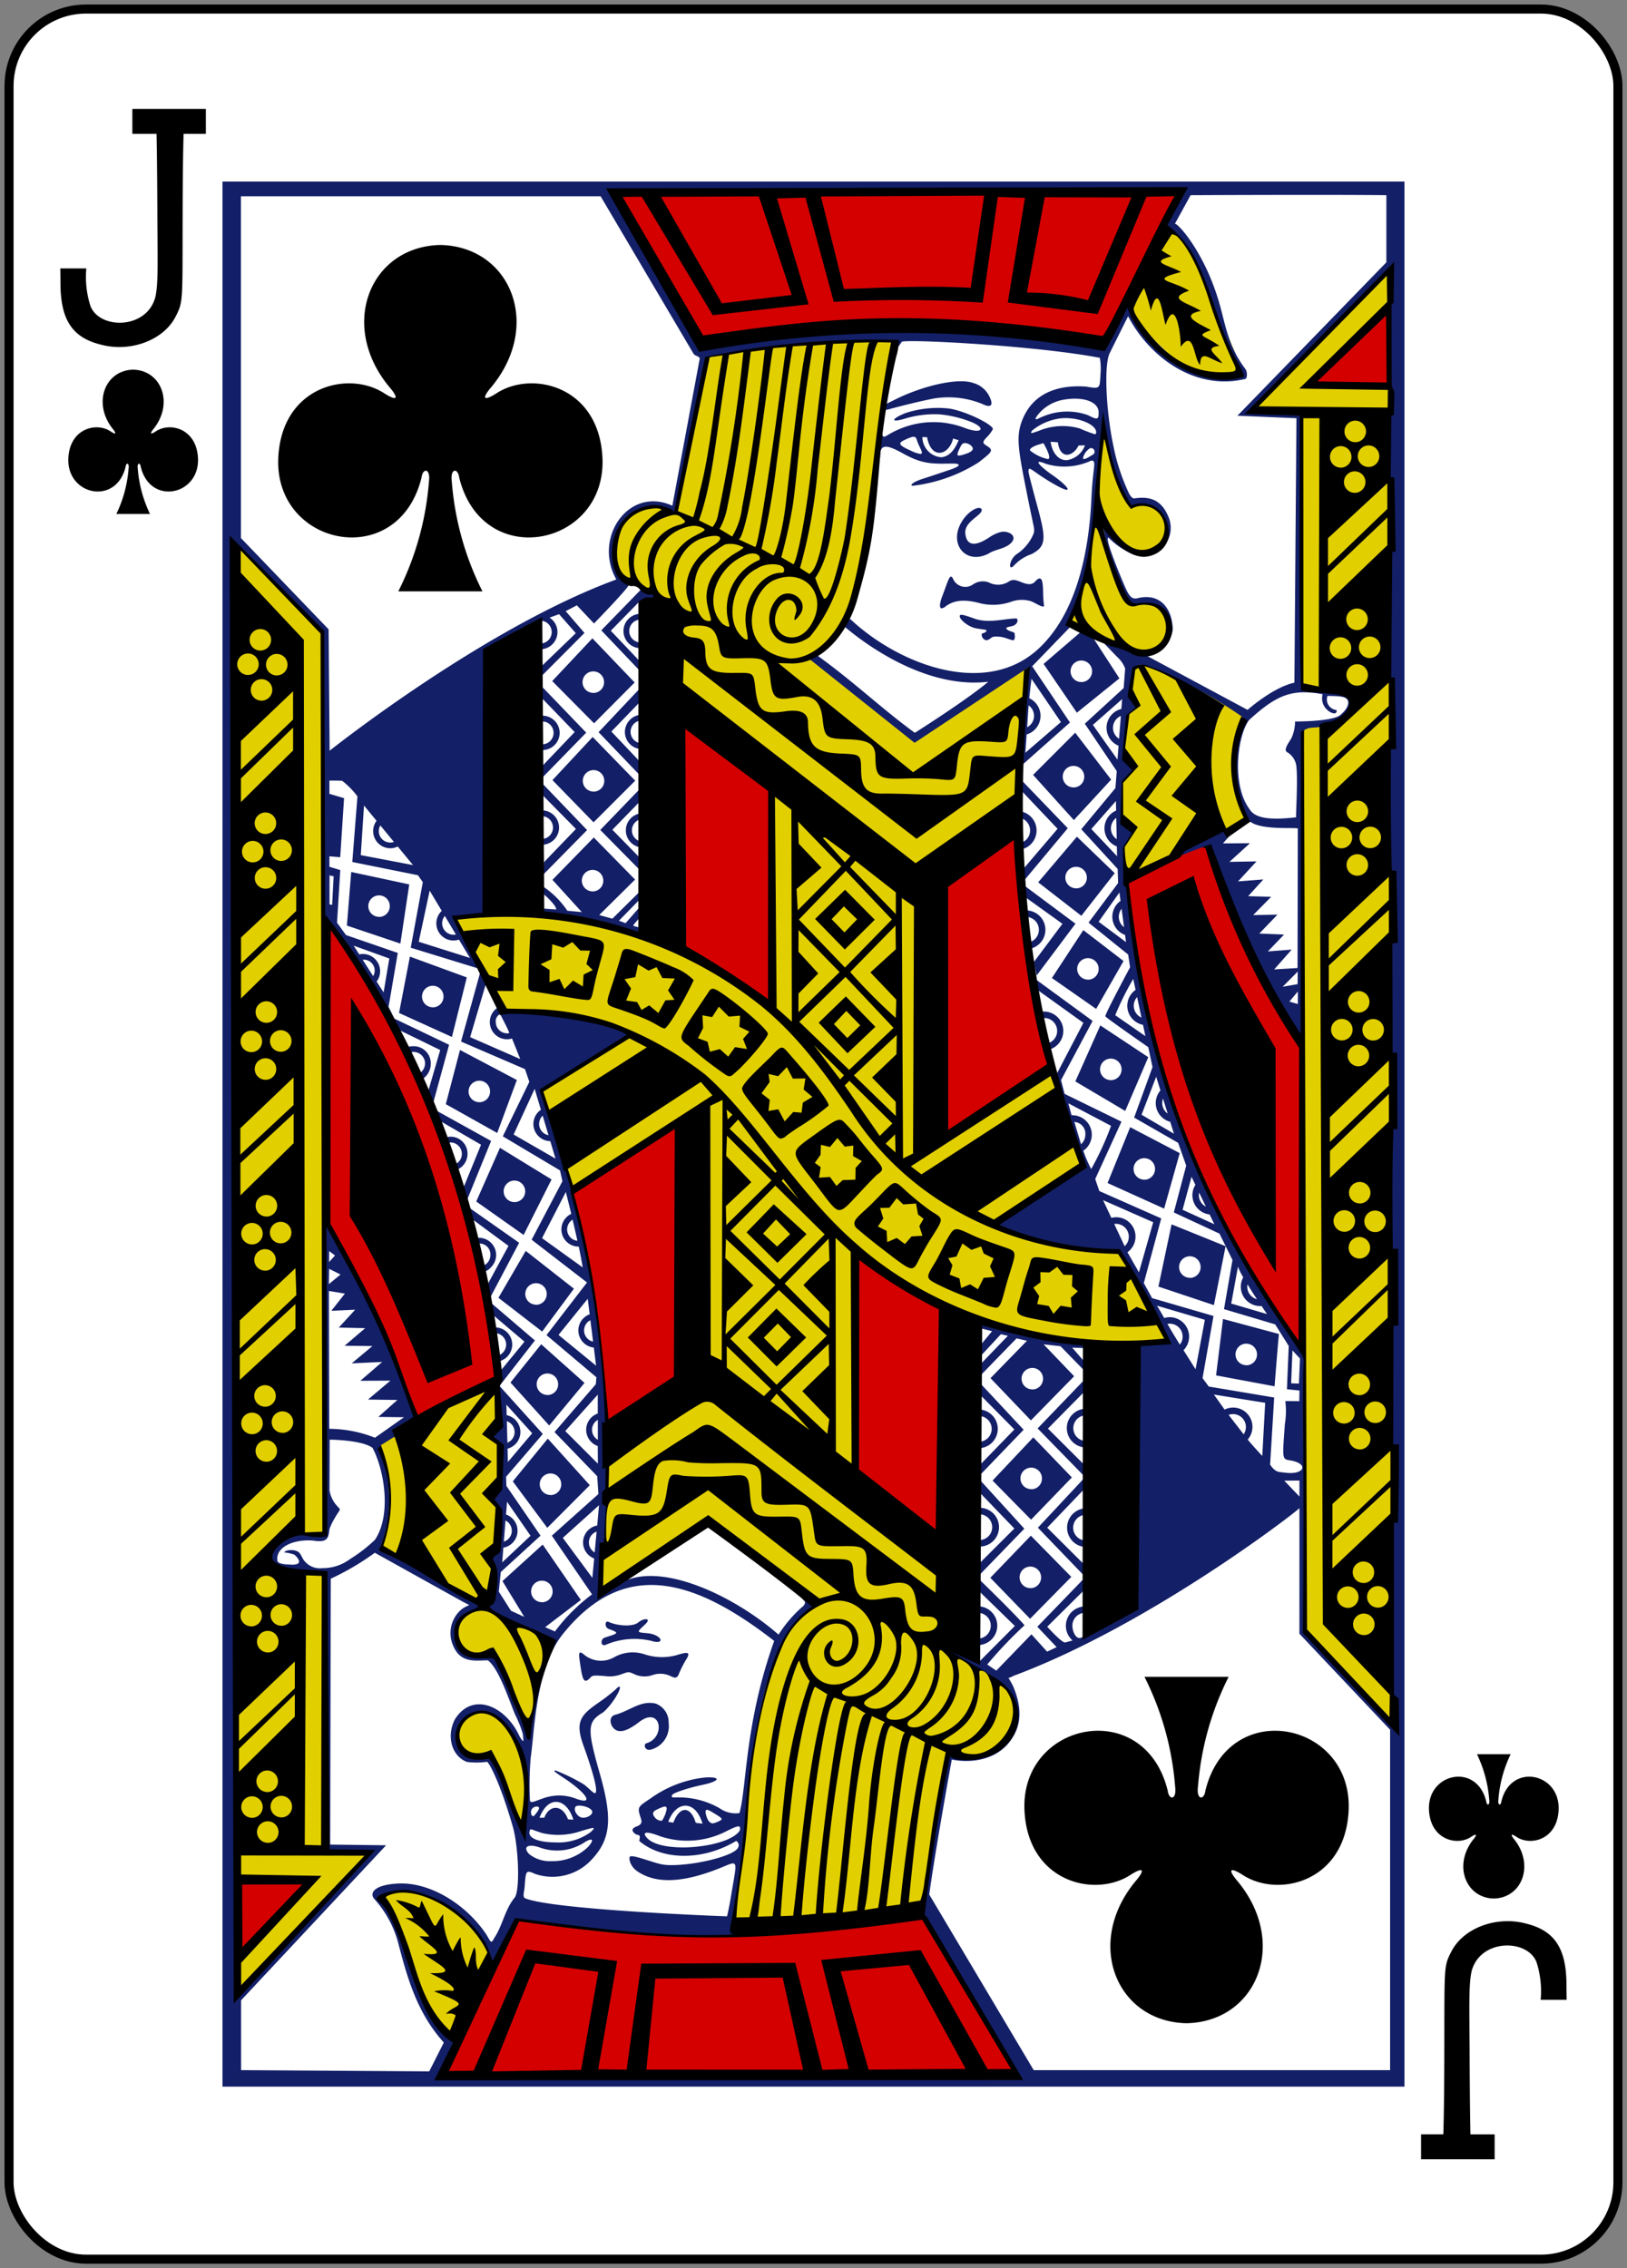 <svg xmlns="http://www.w3.org/2000/svg" xmlns:xlink="http://www.w3.org/1999/xlink" width="179.79" height="250.65" viewBox="0 0 179.79 250.65">
  <rect x="0" y="0" width="179.79" height="250.65" fill="#808080" stroke="none"/>
  <defs>
    <clipPath id="clip-jc">
      <rect width="179.79" height="250.65"/>
    </clipPath>
  </defs>
  <g id="jc" clip-path="url(#clip-jc)">
    <g id="jc-2" data-name="jc" transform="translate(-2480.438 -873.973)">
      <g id="g11322-4-2">
        <rect id="rect6355-6-85-3-39-1-8" width="177.786" height="248.651" rx="8.504" transform="translate(2481.438 874.973)" fill="#fff" stroke="#000" stroke-width="1.001"/>
        <path id="path147-6-9-8-7-0-5-6-79-2-4" d="M2645.513,1083.773c3.128-.071,4.531-3.739,2.214-6.588-.336-.415-.37-.654.245-.255,1.56,1.087,4.55.372,4.7-2.949.189-4.092-5.3-5.271-6.331-.92-.054.459-.412.449-.326-.2a13.972,13.972,0,0,1,1.353-5.034h-3.718a13.972,13.972,0,0,1,1.353,5.034c.086.652-.272.662-.326.2-1.031-4.351-6.52-3.172-6.331.92.153,3.322,3.144,4.036,4.7,2.949.616-.4.581-.16.245.255-2.317,2.849-.914,6.517,2.214,6.588h0Z"/>
        <path id="path147-6-9-8-7-4-5-62-3-3-7" d="M2495.149,914.823c-3.128.071-4.53,3.739-2.214,6.588.336.416.371.654-.244.255-1.56-1.087-4.551-.372-4.7,2.949-.189,4.092,5.3,5.271,6.331.92.054-.459.413-.449.326.2a13.971,13.971,0,0,1-1.353,5.034h3.719a13.973,13.973,0,0,1-1.354-5.034c-.086-.652.272-.662.326-.2,1.031,4.351,6.52,3.172,6.331-.92-.153-3.321-3.143-4.036-4.7-2.949-.615.4-.581.161-.245-.255,2.317-2.849.914-6.517-2.214-6.588h0Z"/>
        <path id="path35-5-6-2" d="M2495.064,886.007v2.755h2.672s.064,2.655.088,8.288c.02,5.469.132,8.182-.216,9.74-.936,3.59-6.132,3.609-7.164,1.028a10.458,10.458,0,0,1-.468-4.181H2487.1s.017.762.021,1.693c.016,4.037,1.351,5.967,4.475,6.729,3.212.868,6.968-.457,8.3-3.205.795-1.566.7-1.674.723-11.144.012-6.319.108-8.948.108-8.948h2.46v-2.755Z"/>
        <path id="path35-6-4-1-2" d="M2645.6,1112.589v-2.755h-2.672s-.064-2.655-.088-8.287c-.02-5.47-.132-8.183.216-9.74.936-3.59,6.132-3.61,7.164-1.029a10.467,10.467,0,0,1,.468,4.181h2.872s-.017-.761-.021-1.693c-.016-4.037-1.351-5.967-4.475-6.728-3.212-.869-6.968.456-8.3,3.2-.8,1.566-.7,1.674-.723,11.145-.012,6.318-.108,8.947-.108,8.947h-2.46v2.755Z"/>
      </g>
      <g id="g5275-8-4-5">
        <g id="layer1-1-8-4-5">
          <g id="g3799-8-1-3">
            <path id="path3306-4-9-5" d="M2610.142,898.846c.68-.976,3.625,5.836,5.515,11,.929,2.537,2.17,4.628,1.658,5.295-1.347,1.369-4.833.144-7.368-1.811a22.393,22.393,0,0,1-4.622-5.163Zm23.763,5.05.108,4.007a90.083,90.083,0,0,0-8.624,8.639l9.056.05c-.08,49.232.072,147.9.072,147.9s-10.066-10.239-9.821-10.276c.012,0-.286-59.615-.324-99.717-.08-.189,5.263-.2,5.6-2.822.224-1.734-5.6-1.5-5.694-1.61.012-18.026-.053-30.751-.053-30.751l-5.353-.176Zm-31.445,18.559c.778,1.556,2.016,7.537,2.964,7.394,4.352-1.449,5.755,5,1.251,5.334-1.705.126-3.609-2.106-4.678-4.883-.513-1.455.016-8.428.463-7.845Zm-.982,8.971c1.284,2.1,2.513,9.8,4.852,9.361a2.709,2.709,0,0,1,3.294,3.037c-1.095,4.623-8.92.231-10.973-.834A52.725,52.725,0,0,0,2601.478,931.426Zm16.513,21.687c-1.791,4.068-1.309,7.41.21,11.5-4.646,2-9.227,4.39-13.807,6.787-.027-.011-.227-16.038,1.29-23.356.522-1.114,2.4-.225,3.491.318a73.853,73.853,0,0,1,8.816,4.749Zm-82.467,73.636c.948,7.575.259,19.362-1.086,24.025-.517,1.579-11.285-5.539-12.063-6.026,2.121-3.946-.779-13.115-.463-11.473.747-.524,13.364-7.291,13.612-6.526Zm4.627,31.437c-.2.486-1.008,6.156-1.257,6.177-.817.071-2.015-5.552-4.1-7.408-3.933.456-4.394-2.22-3.625-3.514-.19-.568,1.27-1.8,2.634-1.684C2537.2,1053.087,2541.769,1054.264,2540.151,1058.186Zm45.128,9.68s-2.956,16.67-2.97,16.649c-7.306,1.061-14.349,2.275-20.862,1.533,1.286-17.327,3.309-32.311,8.86-34.911l-11.5-9.287s-12.771,7.993-12.042,7.874c.315-.086.564-6.8.751-17.656-.324-28.336-16.572-57.022-17.2-56.733-.344-.231,13.842-1.344,24.039,3.065l.458-37.521s-5.054-2.533-5.99-3.7c-1.866-6.528,3.166-8.2,6.182-6.564,1.41-4.961,3.555-17.225,3.633-17.221a94.95,94.95,0,0,1,20.819-1.609,110.121,110.121,0,0,0-2.284,15.967c-.88,8.656-2.647,16.855-7.183,18.8.807-.321,11.345,8.918,11.345,8.918l12.8-7.9c-4.137,27,2.934,53.228,15.136,74.442-6.149.712-13.111.374-23.977-2.888,0,0,.611,37.594.615,37.385,12.02,4.756,5.46,14.013-.627,11.363Zm-46.747,3.365c-.045.383-.219,4.629-.219,4.629-1.7-2-3.073-7.88-3.411-7.781,0,0-2.184.345-2.864-.382-2.216-2.37-.037-5.169,2.177-4.645,2.2.569,4.625,4.355,4.317,8.179Zm-22.594-127.459s.472,66.67.46,100.087c-8.4-.132-6.753,4.555.111,4.062l.023,30.81,4.552.159s-8.568,8.981-14,14.716l-.125-2.917,8.267-8.954-8.56.014-.029-147.838Zm14.294,154.851c-2.073.454-4.235-9.147-7.831-14.974,4.086-2.46,10.532,2.218,11.981,5.971C2533.438,1092.8,2530.173,1098.589,2530.232,1098.623Z" fill="#e2cf00"/>
            <path id="path3304-4-6-6" d="M2635.638,1104.56V894.036H2505.023V1104.56Zm-43.287-44.336c-.177-.339-.467-.828-.467-.828a2.114,2.114,0,0,0,.535-.227c15.136-5.629,31.33-18.171,31.613-18.54v13.883l10.018,10.606v37.62h-39.383l-11.544-19.407c.694-5.084,2.492-14.926,2.492-14.926,1.059.257,4.634.595,6.565-2.189.921-1.328,1.413-3.138.171-5.992Zm-73.8-43.3-1.5,1.9,2.636-.121-1.81,1.973,2.917.068-2.274,1.941,3.069.036-2.281,1.91,3.36-.153-2.407,2.078,3.321-.014-2.477,2.09,3.249.045-2.111,1.877,2.836.033-3.206,2.264a13.821,13.821,0,0,0-5.054-.983l-.038-15.237Zm-2.3,26.422c-7.495-.026-9.1,4-.039,4.64-.17,10.132.409,30.4.409,30.4l4.934.126s-13.228,14.357-14.475,15.525c-1.13-48.259-1.08-160.306-1.08-160.306l10.108,10.168.112,31.682c3.383,3.446,5.321,8.472,7.335,11.728l5.527,2.7-1.3,4.465.556,1.27,1.726-6.318-6.047-2.889-.641-1.307,1.019-5.953-5.723-1.973-.992-1.369.359-5.813-1.2-.365V968.6l1.194.1.425-6.526-1.619-.477v-1.474c0,.026.948-.005,1.41.035a8.746,8.746,0,0,1,1.689,1.722l-.57,7.248,7.254,1.462.54.767-1.335,7.244,7.617,2.343c-.782-1.934-1.818-3.743-2.68-5.647,1.046-.3,2.138-.373,3.2-.6.285-9.786-.045-19.969.258-29.173,6.13-.445,3.254.142,5.92.1a1.9,1.9,0,0,0,1.022-3.5l1.056-.38,1.848,2.1-3.861,3.723.023,1.07,4.794-4.82-2.075-2.408,1.234-.644,1.894,2.005s4.075-4.193,3.822-4.269a1.39,1.39,0,0,1-.506-.466c-2.9-6.3,1.058-9.307,5.844-7.565,1.217-5.8,2.377-11.027,3.334-17.031,3.577-1.358,20.4-2.143,20.582-1.831,0,0,.426.409.444.612-.076.268.482-.559.482-.559,0-.357,14.663.367,21.894,1.753a6.552,6.552,0,0,1,.088,1.617c-.118,1.845.024,1.828-1.646,1.559-3.411-.229-6.056.947-7.108,3.964-.589,1.69-.313,3.212.586,7.732.874,4.39.883,3.917.779,4.51a4.957,4.957,0,0,1-1.943,2.35c-.81.661-.891,1.908-.239,1.218a4.731,4.731,0,0,1,1.943-1.26c1.659-.874,1.605-1.716.625-5.321-.46-1.691-.941-3.514-.956-3.727-.05-.662.187-.391,1.176.291a23.277,23.277,0,0,0,2.013,1.233c1.986,1.065,1.106-.1-.806-1.38-1.5-1.12-1.752-1.6-.455-1.067a7.024,7.024,0,0,0,4.755-.256c.294-.165.512-.146.559.125.067.422-.19,1.482-.3,3.932-.28,6.2-1.732,12.8-5.83,16.613-5.867,5.462-15.507,1.756-20.857-3.3l-.578.884c3.591,3.03,9.815,6.811,15.877,6.077-2.535,2.125-8.126,5.646-8.126,5.646-3.834-2.8-6.662-5.586-10.871-8.613l-.733.489,11.577,9.229,12.472-8.268s-.518,7.932-.713,10.831l5.41-4.808L2594.5,947.6l4.423-4.576s-.747.106.07-1.306c1.245-2.539,2-6.63,2.572-10.785-.112-3.1.648-6.536.883-9.269a24.391,24.391,0,0,0,1.836,6.229c.865,2.238,1.2,2.221,2.18,1.9,5.291-.447,2.9,9.817-3.357,3.1-.274-.285-.727-.633-.748-.566a35.491,35.491,0,0,0,2.352,7.064c.732,1.317.738,1.5,1.825,1.39,2.034-.211,2.722.517,2.928,2.67-.271,4.069-4.65,2.35-7.456,1.1-.253-.2,1.317,1.438,1.878,2.013a3.287,3.287,0,0,1,.887,1.284l-.165,2.16-4.293,3.94,3.529,5.239-.147,1.873-3.771,4.549,4.018,4.386.05,1.562-3.266,4.371,4.377,3.529.212,1.407s-2.81,5.228-2.734,5.418c.064.159,4.743,3.409,4.743,3.409l.471,2.2-2.032,5.581,4.863,2.792.89,2.52-1.369,5.17,5.045,2.342,1.438,2.912-.937,5.433,5.654,1.683,1.5,2.389-.2,4.778,1.385.143-.02,1.179-1.542-.012a8.959,8.959,0,0,1-.05,2.537c-.29,4.012-.317,3.858.636,4.025,2.007.351,1.547,1.591-.505,1.361-.315-.035-.582-.062-.806-.1-.541-.1-.957-.806-.957-.806l.451-7.411-7.23-1.214-.687-.93,1.211-6.868-6.787-1.974-.914-1.664,1.924-7.143-6.841-3.025-.452-1.326,2.9-6.34-6.286-3.072-.393-1.52,3.49-6.538-7.246-5.3s.194.518.482,1.384l5.746,4.126-2.912,5.581s-.231-.408-.478-.322c.146.931.262,1.868.328,2.784l2.966,7.772-9.595,6.487c4.111,2.489,9.3,2.406,14.06,3.339a6.7,6.7,0,0,0,.567,1.264c1.386,2.235,2.632,5.076,4.178,8.007a9.3,9.3,0,0,1-2.855.711c-1.692,9.556-3.368,20.549-6.066,28.867a2.144,2.144,0,0,0-1.392,3.762c-.264.075-.543.15-.837.221-.389.006-1.963-1.741-1.963-1.741l4.045-4.01.023-1.326c-1.613,1.689-5.16,5.336-5.16,5.336l2.137,2.257-1.057.5-1.731-1.916-3.884,4.014-1-.682a46.379,46.379,0,0,1,4.119-4.332c-1.023-1.217-4.987-5.057-4.987-5.057l.012,1.326,3.907,3.808-3.8,3.812-.22.252s-3.015-1.31-3.207-1.307c1.282,1.06,3.584,1.969,4.835,2.886,5.667,3.36.284,10.312-4.943,8.586-.149-.56-2.883,14.666-2.575,15.505-.277,2.358-.338,2.025.476,3.376,2.433,5.639,9.533,16.311,9.533,16.311l-63.89.411a25.807,25.807,0,0,0,1.84-3.887,22.678,22.678,0,0,1-4.9-8.7,15.555,15.555,0,0,0-3.632-7.178c-.029-.066.065-.148.177-.225,5.052-1.79,10.809,2.544,12.578,7.488l2.9-4.751c-1.31-.149,19.294,2.351,24.349,1.719-.448-.089-.977-.462-.679-1.889.515-2.458,1.431-11.343,1.431-11.343,1.016-8.644,1.8-19.507,7.473-23.1a10.414,10.414,0,0,0-1.619-1.405c-.018.012.668.709.691.791a.69.69,0,0,1-.313.543,14.185,14.185,0,0,0-2.615,3.063c-4.682-4.088-12.008-7.608-16.424-6.146-1.743.367-2.516,2.056-3.44.686a99.305,99.305,0,0,0,.651-22.042c-.722-14.321-3.867-22.528-6.983-32.673,1.6-.569,9.826-6.113,9.826-6.113.05-.705-9.92-3.006-13.832-2.6,0,0-.805-.788-.808-.622.023.044.051.1.078.156a1.9,1.9,0,0,0,1.477,3.478c.491,1.212.91,2.273.91,2.273l-5.538-2.424,1.8-6.092-.606-1.354-2.2,7.934,7.069,3.045.478,1.407-2.931,6.019,6.321,3.765.266,1.2-3.4,6.46,6.12,4.727-4.477,5.817,5.511,4.654-.062.771-4.566,5.286,4.72,4.879.131,1.973-5.144,4.6,4.442,6.487a19.678,19.678,0,0,0-4.1,4.1l-1.084-.477,3.945-3.005-4.215-6.123-4.446,4.037,2.41,3.951-1.469-.671-1.346-2.117.22-2.164,4.392-4.021-3.775-5.5-.031-1.008s2.348-2.714,4.057-4.731l-4.786-5.309,3.914-5.022-4.924-4.216.138,1.265,3.633,3.083-2.788,3.4c-.2,2.047.242,5.56-.8,7.1,1.681,1.655.8,5.64-.023,6.932,1.606,1.911.687,6.107-.337,6.284,1.226,1.546.738,4.678-.286,5.7-.328.176,4.376,1.882,7.344,3.931-2.469,4.621-1.893,8.968-2.672,10.535a78.906,78.906,0,0,0-3.617-8.772c-.125-.246-.388-.19-.779-.2-4.908-.439-4.44-4.507-.76-5.549,0,0-7.484-5.6-11.277-6.225-.039-.1-.011-.232.116-.5a14.009,14.009,0,0,0,.93-4.758,20.335,20.335,0,0,0-.945-6.422l1.554-.966c.309-1.338,2.046-1.365,2.213-2.319-.367-4.094-8.318-19.773-10-21.545-.636,11.188.58,23.332-.029,34.5Zm1.815-28.532-1.289,1.065.031-1.693Zm-1.258-2.593.65.487-.654.73Zm79.962-19.968c-.121-.771-.264-1.535-.42-2.284a2.145,2.145,0,0,0-.544-4.216,2.109,2.109,0,0,0-.486.062c-.335-1.181-.657-2.2-.906-2.947l-.432-.31c1.166,4.078-1.094,6.272,2.244,9.66.05.169.295.122.544.035Zm-68.9,110.619-20.793-.137v-7.716l16.024-17.131-6.178-.076.065-29.384a28.749,28.749,0,0,0,4.871-2.865l9.745,5.421.7.361a3.592,3.592,0,0,0-.841.453,3.424,3.424,0,0,0-1.022,3.855c.819,2.194,2.51,1.8,3.919,1.8,1.17.909,2.171,3.948,2.992,5.976a12.865,12.865,0,0,1,.837,2.067,5.271,5.271,0,0,1,.084.885s-.189-.059-.466-.629c-1.552-3.288-5.18-4.878-7.107-1.768-.977,1.906-.3,4.084,1.338,4.693a8.415,8.415,0,0,0,2.21-.012c.1-.06,1.238,1.614,2.846,7.115.66,2.273.833,7.2.2,7.911-1.065,1.3-1.339,3.125-2.24,4.437-.41.823-.388.31-1.03-.609-2.188-3.132-6.036-5.559-9.557-5.406-2.5.109-3.271.966-2.68,1.691a11.774,11.774,0,0,1,2.719,5.119c1.048,4.031,2.158,7.627,4.975,10.761Zm10.556-19.143c-.263-.249-.055-.634-.007-1.33.12-1.767.158-1.787,1.168-1.342a5.9,5.9,0,0,0,6.329-1.694c2.083-2.273,2.149-4.612.848-9.23-1.486-5.194-1.45-5.879.332-6.941,1.071-.918,2.169-2.841,1.758-2.835a.8.8,0,0,0-.328.256,19.038,19.038,0,0,1-1.855,1.45c-2.068,1.423-2.716,2.15-1.766,4.778.938,2.593,1.694,5.128,1.3,5.285-.187.076-.9-.768-1.342-1.023a21.068,21.068,0,0,0-3.047-1.486c-.323,0,.022.236.953.85,2.49,1.644,3.509,3.133,1.106,2.191a5.18,5.18,0,0,0-3.416.042c-.9.3-1.363.592-1.458.252a34.543,34.543,0,0,1,.092-4.855c.03-.1.151-1.2.27-2.427.455-4.673,1.248-8.61,3.29-11.145,6.832-8.484,14.606-6.011,23.339.779-3.257,9.074-3.032,16.146-3.837,19.025a3.06,3.06,0,0,1-2.187-.527,9.043,9.043,0,0,0-3.929-1.187c-1.238-.067-1.453.109-1.342-.26.085-.284,2.08-.873,3.3-1.128,2.222-.465,2.059-.982.188-.812a12.608,12.608,0,0,0-5.884,2.313c-1.4.933-1.447.934-1.072,2.105.09.282.279.7-.386.95-.69.256-.593.539-.2.854.1.077.345.095.444.174.124.1-.009.538-.008.6,2.542,2.162,7.024,2.214,10.707-.005a.531.531,0,0,1,.2.754c-.388.852-4.351,1.874-7.166,1.919-1.283.021-1.534-.143-3.467-.737-.794-.244-1.239-.307-1.311-.186-.164.277.122,1.1.733,1.54,2.064,1.487,5.068,1.369,9.171-.268,2.2-.876,1.966-1.176,1.257,3.18-.2,1.209-.424,2.132-.424,2.132S2541.589,1085.053,2538.432,1083.732Zm2.954-4.091a3.626,3.626,0,0,1-2.483-.791c-.791-.88.039-1.154,1.3-.675a5.56,5.56,0,0,0,4.851-.62c.909-.568,1.1-.264.339.55A5.633,5.633,0,0,1,2541.386,1079.641Zm14.6-1.516c-1.77.012-3.391-.307-4.057-1.059-.608-.686-.022-.756,1.5-.159a9.44,9.44,0,0,0,7.343-.6c1.209-.6,1.581-.727,1.419-.039C2561.474,1077.382,2558.57,1078.107,2555.983,1078.125Zm-14.157-.555c-1.687,0-3.12-.393-2.854-1.279.095-.316.178-.126,1.385.248a7.744,7.744,0,0,0,4.292-.221c1.443-.423,1.72-.519,1.072.108A6.02,6.02,0,0,1,2541.826,1077.57Zm-3.435-.852c-1.708-2.646-2.01-6.527-3.827-8.629-3.361.629-4.952-2.549-2.123-4.666,1.438-.8,3.191-.2,4.479,1.924a8.731,8.731,0,0,1,1.608,4.528C2538.416,1072.569,2538.567,1074.011,2538.391,1076.718Zm19.678-1.215-.744-.089c-.54-1.842-1.75-1.953-2.476-.023l-.563-.093C2555.142,1072.932,2557.287,1072.835,2558.069,1075.5Zm1.154-.035c-.311.018-.569-.31-.706-.744-.29-.98.039-.857.713-.442s1.207.693.814.861A2.87,2.87,0,0,1,2559.223,1075.468Zm-6.4-.628c-.257-.32-.315-.566.016-.8a6.309,6.309,0,0,1,.875-.391c.3-.092.485-.019.359.415a3.237,3.237,0,0,1-.486,1.113A.92.92,0,0,1,2552.828,1074.84Zm-9.028.225-.59-.043c-.618-1.684-2.065-1.635-2.622-.174l-.528,0C2541.056,1072.244,2543.081,1072.715,2543.8,1075.065Zm1.065-.221c-.566,0-1.116-.818-.806-1.237.313-.263,1.708.036,1.832.555C2545.939,1074.474,2545.43,1074.843,2544.865,1074.844Zm-5.461-.159a.3.3,0,0,1-.262-.306c-.144-.69.676-.931.86-.667C2540.1,1073.857,2539.672,1074.408,2539.4,1074.685Zm12.994-7.376a2.677,2.677,0,0,0,1.937-2.928,2.2,2.2,0,0,0-1.449-2.152c-1.648-.375-2.789.781-4.473,1.249-.728.191-.557,1.135-.092,1.545.6.527,1.517.2,2.749-.75,2.417-1.86,3,1.716.795,2.349C2551.523,1066.72,2551.68,1067.511,2552.4,1067.309Zm71.467-82.38-.939-.272.938-1.118s0,.966,0,1.39Zm-2.617-3.826,1.936-2.19-2.63.2,1.784-1.863-2.737-.111,2.012-2.092-2.691.054,1.989-2.02-2.538-.072,1.677-1.849-2.793.216,2.039-2.211-2.992.053,2.268-2.062-2.985.021.9-1.026-.795-.4c-.812.38-5.492,1.844-5.646,2.946,1.033.278,4.076-1.279,4.277-1.02,1.221,5.411,6.483,17.38,9.954,20.871l.243-33.824c.53-.494,1.378-.249,1.919-.468,1.76.092,4.7-2.866,3.163-3.452-.8-.179-5.251-.945-5.264-1.167-.545-9.8.337-19.66-.069-30.124-1.244-.186-5.31-.419-5.31-.419s14.913-15.648,15.206-15.333c-.349,16.771-.166,49.558.127,49.68a27.446,27.446,0,0,1-.345,3.055l.322,104.3a2.769,2.769,0,0,0,.266.764c.306.509.328.639.351,2.2a2.437,2.437,0,0,1-.019,1.217h0l-10.2-10.835-.013-30.32s-9.654-14.336-11.877-20.957c-4.873-9.858-4.346-24.225-7.3-29.725-.061,0-.12,0-.181.008-.071-.8-.08-1.123-.2-1.249-.221-1.792-.462-4.242-.462-4.242l1.068-1.706-1.192-1.536-.007-4.095,1.589-1.625-1.454-1.854.405-3.823,1.133-1.016-.644-.873a13.914,13.914,0,0,1,.151-2.955c.175-1.071,1.225-.927,3.409.19a49.173,49.173,0,0,1,8.708,4.883c-.146,1.99-2.6,6.53.814,11.536,1.261.951,4.924.6,5.244.745l-.028,15.42m.005,1.781-1.651.289,1.666-1.678Zm-78.63,76.975c.135-.016.3-.143.521-.388s.595-.189,1.523-.132a3.667,3.667,0,0,0,1.9-.206c.746-.272.762-.271,1.28-.05a2.681,2.681,0,0,0,2.059.174,2.61,2.61,0,0,1,2.052.09c.57.281.75.225.949-.3a12.381,12.381,0,0,1,.674-1.354c.609-.936.462-1.092-.813-.7a6.053,6.053,0,0,1-3.695-.058,4.163,4.163,0,0,0-3.305.311,2.932,2.932,0,0,1-3.363-.268c-.637-.539-.6-.131-.439.985C2544.728,1059.067,2544.855,1059.748,2545.2,1059.709Zm43.3-3.937a2.142,2.142,0,0,0,0-4.285C2587.94,1051.954,2587.651,1055.686,2588.5,1055.772Zm-41.156-.017a8.092,8.092,0,0,1,5.086-.444c1.578.484,1.2-.708-.513-.857-1.19-.1-1.11-.1-.181-.977.783-.737-.2-.683-.733-.225-.631.54-2.345.4-3.312-.043-.425-.194-.471.613.034.791,1.274.447.968.481-.421.936-.514.117-.534,1.015.04.819Zm41.156-.7c-.673-.255-.252-2.739,0-2.85a1.425,1.425,0,0,1,0,2.85Zm11.369-.089c-.544.187-.926-.722-.926-1.334a1.422,1.422,0,0,1,1.416-1.427c.957.939,1.131,1.985.024,2.575-.16.061-.331.123-.514.186Zm-5.6-2.1,4.555-4.63-4.47-4.553-4.477,4.653Zm-53.944-1.834a1.189,1.189,0,1,1,1.184-1.191A1.187,1.187,0,0,1,2540.318,1051.034Zm53.983-1.555a1.189,1.189,0,1,1,1.18-1.191A1.186,1.186,0,0,1,2594.3,1049.479Zm-48.41-1.137-3.263-4.417,4-3.606-.2,2.241a1.9,1.9,0,0,0-.336,3.646Zm54.33-.244.046-1.2-4.111-4.095,4.069-4.247-.035-1.175-5.064,5.422Zm-11.62,0,5.025-5.185-4.847-5.324-.062,1.349,3.806,3.956-3.879,3.874Zm-72.513-.83a2.2,2.2,0,0,1-2.168-1.008c-.209-.378-.322-.7-.628-.845-.6-.276-1.408-.086-1.446.116a4.377,4.377,0,0,1,1.126.256c.8.724.664,1.18-.471,1.09-.365-.017-1.387-.032-1.41-.434-.227-1.386,1.606-2.4,3.952-2.215,1.673.278,1.68-.371,1.8-1.268a6.065,6.065,0,0,1,.54-1.148c.591-1.066.787-.918.374-1.33a3.4,3.4,0,0,1-.91-1.788l.018-5.621s3.509.015,4.729.9c1.278,2.343,2.146,7.4.27,10.171a16.626,16.626,0,0,1-2.723,2.11A5.066,5.066,0,0,1,2516.088,1047.264Zm19.841-.632.128-1.625a1.9,1.9,0,0,0,.293-3.664l.112-1.412,2.6,3.758Zm10.22-1.1a1.269,1.269,0,0,1,.212-2.3Zm54.3-.594c1.8-.941,1.182-4.587,0-4.285a2.143,2.143,0,0,0,0,4.285Zm-11.762-.054a2.142,2.142,0,0,0,0-4.285C2587.126,1041.1,2588.011,1044.817,2588.69,1044.887Zm-52.579-.543.185-2.338a1.266,1.266,0,0,1-.185,2.338Zm64.341-.12a1.425,1.425,0,0,1,0-2.85C2600.919,1041.281,2601.215,1043.978,2600.452,1044.224Zm-11.762-.054c-.949-.078-.161-2.506,0-2.851a1.426,1.426,0,0,1,0,2.851Zm-47.778-1.354,4.7-4.711-4.643-5.146-3.864,4.723Zm53.462-.9,4.509-4.669-4.262-4.428-4.5,4.774Zm29.658-2.555-1.679-1.757,1.679-.015Zm-82.754-.175a1.189,1.189,0,1,1,1.18-1.19A1.186,1.186,0,0,1,2541.278,1039.19Zm53.12-.643a1.189,1.189,0,1,1,1.18-1.187A1.186,1.186,0,0,1,2594.4,1038.547Zm-5.828-1.389,4.983-5.177-4.813-5.153-.066,1.221,3.857,3.9-3.91,4.026Zm11.716-.007-.05-1.311-4-3.987,4.2-4.25-.17-1.144-5.168,5.375Zm-53.782-1.42-3.606-3.606,3.594-4.025,0,2.09a1.9,1.9,0,0,0,0,3.591Zm-9.942-.186-.039-1.473a1.9,1.9,0,0,0-.1-3.7l-.031-1.167,2.854,3.164Zm83.362-.663s-1.2-1.291-1.612-1.819a2.131,2.131,0,0,0-2.557-3.308c-.219-.326-1.18-1.663-1.18-1.663l5.669.915Zm-31.327-.857a2.143,2.143,0,0,0,0-4.285C2586.458,1030.178,2586.879,1033.922,2588.6,1034.025Zm11.871-.081c3.035-.335,2.248-4.217,0-4.286a2.143,2.143,0,0,0,0,4.286Zm-63.96-.532-.066-2.377a1.268,1.268,0,0,1,.066,2.377Zm52.089-.1c-1.378-.505-.958-2.945,0-2.851a1.425,1.425,0,0,1,0,2.851Zm11.871-.082a1.425,1.425,0,0,1,0-2.85A1.418,1.418,0,0,1,2600.468,1033.226Zm-53.968-.136a1.268,1.268,0,0,1,0-2.206Zm71.364-.608-1.658-2.145a1.4,1.4,0,0,1,.49-.089,1.426,1.426,0,0,1,1.168,2.234Zm-76.736-.974,3.9-4.708-4.786-4.269-3.394,4.227Zm53.227-.566,4.778-4.878-3.374-3.525,1.866.205,2.7,2.769.062-.919-1.47-1.691,1.568.054c.568-.884-2.965-.911-4.964-1.252-2.537-.432-8.062-2.473-6.847-.975l1.393.358-1.315,1.582.015,1.2,2.275-2.451.772.178-3.224,3.343.216,1.02,3.964-4.08,1.153.264-4.03,4.134Zm-53.424-2.808a1.187,1.187,0,1,1,1.184-1.186A1.182,1.182,0,0,1,2540.931,1028.134Zm53.586-.616a1.186,1.186,0,1,1,1.18-1.187A1.183,1.183,0,0,1,2594.517,1027.518Zm26.764-.341s.306-3.9.478-5.782l-6.174-1.66-.767,6.236Zm2.692-.3-.86-.031.144-3.635.835.9Zm-11.423-1.578s-.621-1-1.33-2.11a2.144,2.144,0,0,0-1.516-3.649,2.094,2.094,0,0,0-.621.093c-.278-.527-.794-1.365-.794-1.365l5.291,1.559Zm-66.243-.4-4.153-3.4,3.228-3.994.216,1.714a1.9,1.9,0,0,0,.459,3.676Zm71.85-.058a1.188,1.188,0,1,1,1.184-1.187A1.183,1.183,0,0,1,2618.157,1024.846Zm-83.018-.376a1.9,1.9,0,0,0,0-3.8C2534.727,1020.365,2534.613,1023.932,2535.139,1024.47Zm0-.636c-.112-.566-.249-2.662,0-2.529a1.265,1.265,0,0,1,0,2.529Zm75.679-1.264c-.472-.749-.963-1.555-1.376-2.285a1.426,1.426,0,0,1,1.376,2.285Zm-64.842-.326a1.265,1.265,0,0,1-.3-2.366Zm-5.627-1.113,3.509-4.735-5.325-4.177-3.016,5.181Zm80.111-1.927-3.969-1.168.748-4.083a6.343,6.343,0,0,0,.583,1.183,2.139,2.139,0,0,0,1.859,3.179c.056,0,.114,0,.169-.007C2620.2,1018.832,2620.46,1019.2,2620.46,1019.2Zm-5.882-.993,1.292-6.511-5.969-2.416-1.454,6.879Zm-74.908-.051a1.186,1.186,0,1,1,1.184-1.186A1.182,1.182,0,0,1,2539.67,1018.16Zm79.679-.6a1.422,1.422,0,0,1-1.084-1.384,1.489,1.489,0,0,1,.027-.26C2618.634,1016.466,2619,1017.04,2619.349,1017.559Zm-84.745-.177,3.2-6.062-5.441-3.82.373,1.295,3.891,2.87-2.262,4.17Zm77.325-2.192a1.189,1.189,0,1,1,1.18-1.191A1.186,1.186,0,0,1,2611.929,1015.19Zm-5.634-.6-1.269-2.222a2.134,2.134,0,0,0-1.778-3.8l-.918-1.958,5.542,2.439Zm-72.926-.019a1.508,1.508,0,0,0,1.312-.534,1.9,1.9,0,0,0-1.312-3.267C2531.942,1011.112,2532.708,1014.411,2533.369,1014.566Zm11.465-.524-4.5-3.238,2.63-5.1s.264,1.031.6,2.416a1.9,1.9,0,0,0,.806,3.618h.023C2544.564,1012.566,2544.722,1013.367,2544.834,1014.042Zm-11.465-.112c-.783-.241-.518-2.448,0-2.529a1.2,1.2,0,0,1,1.257,1.264A1.262,1.262,0,0,1,2533.369,1013.93Zm71.345-2.234-1.153-2.463a1.425,1.425,0,0,1,1.153,2.463Zm-60.47-.6a1.263,1.263,0,0,1-.532-2.335c.174.736.357,1.539.532,2.335Zm-5.943-.648,3.085-6.131-5.7-3.494-2.622,5.93Zm76.328-1.179-3.514-1.6.991-3.645.429.892a2.138,2.138,0,0,0,1.569,3.269Zm-5.55-1.729,1.724-6.131-5.476-2.866-2.5,6.17Zm4.613-.221a1.422,1.422,0,0,1-.776-1.268,1.455,1.455,0,0,1,.031-.283Zm-76.4-.5a1.189,1.189,0,1,1,1.18-1.19A1.189,1.189,0,0,1,2537.287,1006.817Zm-5.2-.338,2.614-6.417-6-3.33.452,1.17,4.437,2.575-1.9,4.644Zm74.8-2.14a1.187,1.187,0,1,1,1.18-1.186A1.182,1.182,0,0,1,2606.881,1004.339Zm-76.682-.95a1.9,1.9,0,0,0,1.889-1.9,1.871,1.871,0,0,0-1.889-1.9C2528.3,999.632,2529.269,1003.405,2530.2,1003.389Zm70.812-.213a13.477,13.477,0,0,1-.875-2.036,2.145,2.145,0,0,0-1.068-3.913c-.042,0-.239-.031-.239-.031l-.34-1.291,4.713,2.486A32.5,32.5,0,0,1,2601.011,1003.176Zm-70.812-.423c-.551-.232-.7-2.457,0-2.528a1.264,1.264,0,0,1,0,2.528Zm11.615-.736-4.631-2.668,2.325-5.046.691,2.312a1.9,1.9,0,0,0,1.037,3.47Zm58.071-1.59-.736-2.467a1.3,1.3,0,0,1,1.211,1.408A1.42,1.42,0,0,1,2599.885,1000.427Zm-58.846-1a1.264,1.264,0,0,1-.644-2.16Zm69.116-.163-3.583-2.1,1.616-4.2.471,1.516a2.141,2.141,0,0,0,1.083,3.467Zm-74.785-.085,2.171-5.852-6.282-3.319-1.569,5.987Zm74.091-2.145a1.415,1.415,0,0,1-.517-1.655Zm-4.693-.29,2.549-5.938-5.3-3.513-2.761,6.189Zm-71.368-.966a1.187,1.187,0,1,1,1.18-1.187A1.183,1.183,0,0,1,2533.4,995.777Zm-6.215-2.609a2,2,0,0,0,.842-1.68,1.891,1.891,0,0,0-1.889-1.9,2.84,2.84,0,0,0-.628.069C2524.966,990.391,2525.738,993.2,2527.185,993.168Zm76,.17a1.189,1.189,0,1,1,1.18-1.187A1.183,1.183,0,0,1,2603.183,993.338Zm-77.325-3.058a.539.539,0,0,1,.28-.056,1.282,1.282,0,0,1,1.257,1.264,1.266,1.266,0,0,1-.468.984C2525.842,993.291,2525.682,990.117,2525.858,990.28Zm70.344-1.01c-.217-.974-.455-1.9-.69-2.761a1.387,1.387,0,0,1,.3-.035,1.427,1.427,0,0,1,.393,2.8Zm-65.837-.7,1.642-6.581-6.286-2.3-1.2,6.228Zm76.632-.089-3.336-2.316a31.4,31.4,0,0,1,1.99-4.009l.258,1.21a2.145,2.145,0,0,0,.822,3.862Zm-70.535-.315a1.254,1.254,0,0,1-1.254-1.26.855.855,0,0,1,.5-.868c.276.624.655,1.243,1,2.082A.739.739,0,0,1,2536.462,988.168Zm70.1-1.737a1.43,1.43,0,0,1-.482-2.268Zm-5.01-.962,3.028-5.289-4.443-3.416-3.471,5.293Zm-73.3-.178a1.189,1.189,0,1,1,1.184-1.19A1.186,1.186,0,0,1,2528.251,985.291Zm-5.437-1.644-.772-1.2a1.9,1.9,0,0,0-1.508-3.045,1.865,1.865,0,0,0-.412.043l-.621-.965,3.941,1.419Zm77.831-1.412a1.186,1.186,0,1,1,1.184-1.186A1.182,1.182,0,0,1,2600.645,982.235Zm-78.981-.38-1.164-1.819h.034A1.2,1.2,0,0,1,2521.664,981.855Zm73.316-.081,4.288-5.72-5.688-4.239.089,1.264,4.157,2.986-3.162,4.235Zm-62.626-1.935-5.661-1.788,1.211-5.646,1.334,2.23a1.894,1.894,0,0,0,1.9,3.176Zm61.673-.981a2.143,2.143,0,0,0-.216-4.274.366.366,0,1,0,0,.718,1.425,1.425,0,0,1,.093,2.846l.1.71Zm-69.362-.609.983-6.535-6.413-1.376-.479,5.925Zm80.187-.159-3.027-2.249,2.3-3.235.123.927a2.146,2.146,0,0,0,.5,3.766Zm-74.318-.815a1.264,1.264,0,0,1-.956-2.078l1.222,2.047A1.227,1.227,0,0,1,2530.534,977.275Zm20.235-.885c-.167-.037-.408-.076-.359-.177s1.076-1.237,1.076-1.237l-.115-1.055-1.82,2.075-.733-.272,2.557-2.613.119-.974-3.4,3.362-1.454-.4,3.961-3.921-4.563-4.649-4.566,4.68,3.244,3.564-1.6-.151a9.833,9.833,0,0,0-2.665-2.668l.124.931c.063-.044,1.509,1.367,1.28,1.6l-1.276-.093c-1.5.408,1.832.959,5.046,1.5,1.667.066,6.522,2.218,5.364.572-.069-.03-.145-.05-.21-.072Zm53.864.044a1.424,1.424,0,0,1-.27-2.032Zm-82.317-1.136a1.187,1.187,0,1,1,1.18-1.187A1.183,1.183,0,0,1,2522.316,975.3Zm77.6-.117,3.687-4.711-4.177-4.03-4.277,5.042Zm-82.791-1.206-.288-.05V970.71l.454.1Zm28.781-1.493a1.186,1.186,0,1,1,1.184-1.186A1.182,1.182,0,0,1,2545.91,972.482Zm53.439-.337a1.189,1.189,0,1,1,1.18-1.191A1.187,1.187,0,0,1,2599.349,972.145Zm-5.692-.935,4.763-5.708-5.114-5.309.016,1.187,3.972,4.188-3.722,4.363Zm-53.254-.523,4.9-4.979-4.887-5.092-.115,1.144,3.771,3.827-3.532,3.669Zm10.775-.516-.008-1.353-3.073-3.145,3.147-3.231-.02-1.372-4.462,4.626Zm-25.11-.593-5.773-1.1.355-5.483,1.388,1.687a1.9,1.9,0,0,0,1.512,3.036,1.862,1.862,0,0,0,.829-.194Zm77.8-.978-2.846-3.009,2.719-3.091.023,1.051a2.146,2.146,0,0,0,.081,3.968Zm-10.551-.76a2.145,2.145,0,0,0,0-4.176v.748a1.425,1.425,0,0,1,0,2.68Zm-41.832-.2c.876-.58.485-3.854,0-3.8a1.9,1.9,0,0,0,0,3.8Zm-11.18-.31a1.9,1.9,0,0,0,0-3.8C2539.48,963.8,2539.819,967.138,2540.31,967.329Zm-16.76-.245a1.257,1.257,0,0,1-1.257-1.26,1.274,1.274,0,0,1,.17-.628l1.5,1.822A1.256,1.256,0,0,1,2523.55,967.084Zm27.94-.081a1.265,1.265,0,0,1,0-2.529C2551.427,964.927,2551.727,967.055,2551.49,967Zm52.344-.291a1.435,1.435,0,0,1-.05-2.354Zm-63.524-.019c-.157-.512-.353-2.618,0-2.529a1.265,1.265,0,0,1,0,2.529Zm5.716-1.842,4.6-4.6-4.7-4.828-4.442,4.766Zm53.073-.249,4.118-4.471-3.968-5.181-4.655,4.661Zm22.329-.163c-1.267,0-2.45-.219-2.931-1.066-1.94-2.612-1.383-7.978-.039-9.823,3.018-2.754,4.725-3.484,8.13-2.854-.391,1.548,1.244,2.382,1.48,2.04.03-.005.157-.276,0-.3a1.174,1.174,0,0,1-.942-1.558c1.3.041,2.14.018,2.272.6.082.358-.127.911-.883,1.533-.887.714-4.974.7-4.974.7a4.541,4.541,0,0,1-.4,1.842c-.361.592-.86,1.248-.517,1.52a2.087,2.087,0,0,1,1.072,1.707c.159,1.607-.092,5.476-.035,5.518C2622.976,964.365,2622.187,964.44,2621.428,964.439Zm-75.4-2.986a1.187,1.187,0,1,1,1.18-1.186A1.186,1.186,0,0,1,2546.033,961.453Zm53.035-.461a1.189,1.189,0,1,1,1.184-1.187A1.183,1.183,0,0,1,2599.068,960.992Zm-58.661-1.117,4.809-4.933-5.125-5.332.161,1.447,3.691,3.819-3.61,3.785Zm10.863-.093.132-1.365-3.406-3.6,3.093-3.2.046-1.551-4.55,4.824Zm52.653-1.861-2.719-3.836,3.236-2.854-.085,1.09a2.145,2.145,0,0,0-.312,4.068Zm-10.181-.757c.063-.795.106-1.438.146-2.024a2.145,2.145,0,0,0,.29-4c.058-.614.134-1.294.243-2.148l3.251,4.781Zm-76.88-.224-.111-13.414-9.689-10.087v-37.77h39.747l10.238,17.349c.2.343.5.221.722.551l-3.035,16.3c-4.779-2.213-8.8,3.51-6.19,8.147-14.729,5.41-31.682,18.925-31.682,18.925Zm23.518-.074a1.9,1.9,0,0,0,0-3.8C2539.02,953.692,2539.709,956.84,2540.38,956.866Zm11-.113c.525-.6.824-3.826,0-3.8a1.92,1.92,0,0,0-1.889,1.9A1.892,1.892,0,0,0,2551.382,956.753Zm-11-.523c-.995-.736-.092-2.356,0-2.529a1.265,1.265,0,0,1,0,2.529Zm11-.113a1.262,1.262,0,0,1,0-2.524C2551.308,953.8,2551.7,956.032,2551.382,956.117Zm52.718-.5a1.427,1.427,0,0,1,.2-2.524Zm-10.154-1.272c.059-.91.1-1.658.162-2.416a1.425,1.425,0,0,1-.162,2.416Zm-47.859-.438,4.485-4.51-4.67-4.878-4.439,4.723Zm53.351-1.171,4.7-3.793-3.023-4.661-1.053-.636-4.3,3.7Zm18.857-.314-11.055-5.933s2.867-1.208,2.788-3.134c-.114-2.154-1.4-3.914-3.945-3.253-.585.085-.852-.159-1.416-1.482-1.079-2.532-2.144-5.313-1.727-5.227a8.453,8.453,0,0,0,2.749,1.869,3.115,3.115,0,0,0,3.849-4.215c-.877-2.08-2.336-2.2-3.8-1.986-.214-.049-.4-.286-.54-.558a22.4,22.4,0,0,1-1.72-5.224c-.849-4-1.04-9-.42-10.257.857-1.739,2.04-4.095,2.04-4.095,2.306,4.42,7.331,8.293,12.977,6.922.191-.119.229-.743-.027-1.109-1.831-2.417-2.141-4.631-2.8-7.007-1.677-6.09-5.064-9.576-5.017-8.953l1.773-3.232s15.353-.076,21.637,0v7.419l-16.46,16.952,6.521.277-.226,29.224C2621.1,949.92,2618.295,952.422,2618.295,952.422Zm-72.289-1.873a1.189,1.189,0,1,1,1.184-1.187A1.183,1.183,0,0,1,2546.006,950.549Zm53.933-1.2a1.189,1.189,0,1,1,1.18-1.187A1.187,1.187,0,0,1,2599.939,949.347Zm-48.653-1.09-.116-1.171-3.235-3.409,3-3.064c.437-.6,1.554-.47,1.905-.511-.242-.749-.913-.657-1.6-.947l-4.354,4.479Zm-.05-2.649c.785-.248.646-3.606,0-3.8a1.9,1.9,0,0,0,0,3.8Zm-11.095-.516a7.74,7.74,0,0,1,0-2.528,1.264,1.264,0,0,1,0,2.528Zm11.095-.12a1.264,1.264,0,0,1,0-2.528C2551.405,942.735,2551.685,944.931,2551.236,944.972Zm38.9-.609a2.022,2.022,0,0,1,.652-.027c.656,0,1.471.465,1.65.38.206-.1.136-.529.126-.723-.023-.179-.522-.239-.727-.374-.331-.219-.241-.3.135-.384.333-.078.6-.1.813-.4.132-.188.144-.518-.081-.514-1.31.019-2.972.562-4.54.033-.9-.322-1.479-.522-1.622-.4-.3.258.75,1.266,1.754,1.455s1.375.112,1.047.415c-.169.157-.4.1-.414.209a.619.619,0,0,0,.458.685c.295.048.526-.262.749-.352Zm-5.634-3.164a.885.885,0,0,0,.466-.244c.6-.4,1.533-.933,3.787-.311a6.074,6.074,0,0,0,3.441-.177,3.417,3.417,0,0,1,2.259-.02c.708.341,1.482.86,1.338.325a12.96,12.96,0,0,1-.088-1.384c-.023-1.094-.1-2.006-.883-1.148-.34.372-.751.375-1.52.07-.548-.218-.933-.365-1.357-.085a2.19,2.19,0,0,1-2.233.116,1.906,1.906,0,0,0-1.747.217,1.476,1.476,0,0,1-2.237-.682c-.337-.556-.5.236-1.126,1.884C2584.286,940.547,2584.187,941.2,2584.506,941.2Zm5.309-6.126c.6-.343,1.446-.446,2.058-.851,1.295-.9.081-1.646-.818-1.459a3.9,3.9,0,0,0-1.266.583c-1.621,1.082-2.519.924-2.672-.386-.166-1.416,2-2.054,1.8-2.712-.272-.428-1.324.161-1.976,1.049C2585.008,933.932,2587.136,936.594,2589.815,935.073Zm-8.4-7.429a17.371,17.371,0,0,0,7.171-2.573c1.306-1.023,1.663-1.28,1.11-1.687-.506-.373-.9-.386-.2-1.1a3.736,3.736,0,0,0,.667-.892c-.007-.513-3.109-2.035-4.89-2.273a11.435,11.435,0,0,0-4.79.512c-1.577.64-1.63,1.077-.14.637a11.366,11.366,0,0,1,3.95-.5,12.659,12.659,0,0,1,3.236.748c1.905.685,1.573,1.484-.351.8a9.615,9.615,0,0,0-7.64.209c-1.029.467-1.317.834-1.5.675a1.8,1.8,0,0,1-.177-.364c-.065-.17-.071.435-.162,1.4-.076.8-.15,1.865-.15,1.865a2.955,2.955,0,0,0,.15-.663c-.02-1.4.653-1.4,2.557-.334,2.237,1.236,3.325,1.116,5.452,1.1.931-.006.973.264-.337.7-.625.208-1.583.542-3.01,1C2581.181,927.283,2580.863,927.708,2581.419,927.644Zm16.866-2.814c-.811,0-1.536-.692-1.743-2.036l.806.059c.268,2,1.715,1.549,2.283.356l.709-.019A2.528,2.528,0,0,1,2598.285,924.83Zm-2.06-.124a4.717,4.717,0,0,1-1.947-.942c-.1-.251.479-.521.987-.671.585-.172.466-.2.65.151C2596.173,923.731,2596.626,924.686,2596.225,924.706Zm3.892-.1a1.792,1.792,0,0,1,.783-1.1.4.4,0,0,1,.381.675c-.291.152-1.1.738-1.164.43Zm-15.685-.1a2.255,2.255,0,0,1-2.059-2.23l.517.011c.478,2.563,2.437,1.983,2.877.156l.609.174c-.508,1.324-1.242,1.86-1.944,1.889Zm2.013-.183c-.28.019-.244-.21.093-.892.159-.321.272-.5.551-.492a1.054,1.054,0,0,1,.826.481c.132.3-.177.531-.833.74a3.236,3.236,0,0,1-.637.163Zm-4.307-.19a3.355,3.355,0,0,1-1.022-.345c-1.317-.583-1.472-.824-.783-1.155a6.656,6.656,0,0,1,.763-.326c.618-.207.6.14.764.57.094.242.208.463.328.721C2582.355,923.958,2582.362,924.134,2582.138,924.132Zm19.286-2.171a16.069,16.069,0,0,1-1.647-.632,6.823,6.823,0,0,0-4.566.271c-.749.24-1,.391-.709-.047a6.1,6.1,0,0,1,2.553-1.24c1.951-.487,4.53.436,4.531,1.442-.014.145-.063.205-.162.206Zm-6.46-1.656c-.2,0-.005-.3.409-.768a4.651,4.651,0,0,1,2.619-1.392c2.1-.374,3.84.2,3.856,1.384.013.852-.136.864-1.172.326a6.821,6.821,0,0,0-4.451-.05,8.031,8.031,0,0,0-1.153.484.412.412,0,0,1-.108.016Zm-16.143-1.144c1.594-.423,3.286-.849,4.832-1.148a9.877,9.877,0,0,1,5.334.6c.931.461,1.258.189.848-.706a2.832,2.832,0,0,0-1.866-1.617c-1.736-.609-5.8.38-8.828,1.951-1.757.785-1.42,1.261-.32.923Zm26.243-12.041-2.719,4.646c-18.418-3.586-38.344-.982-44.443-.133,0,0-6.659-11.079-9.053-14.968-.226-.414-.845-1.815-.845-1.815l62.884.05c-.88,1.781-1.716,4.082-1.716,4.082,1.921.774,3.412,3.661,4.334,6.1.81,2.138,2.212,7.358,4.057,9.9C2614.336,916.821,2606.221,912.714,2605.064,907.12Z" fill="#131f67"/>
            <path id="path3302-0-9-2" d="M2548.539,895.371h62.283l-8.115,16.311a144.738,144.738,0,0,0-44.821.33l-9.347-16.64Zm85.147,13.218.13,7.82-8.067-.179Zm-68.1,52.58L2565.5,984.9a101.821,101.821,0,0,0-9.744-6.383l.128-24.556Zm27.148,5.192c.572,13.421,2.516,18.66,3.777,25.464l-11.55,7.506-.033-27.55Zm31.576,23.542-.066,33.053c-10.617-15.354-17.324-30.949-19.174-52,2.886-1.17,5.7-2.463,8.662-3.507a136.915,136.915,0,0,0,10.578,22.457Zm-107.5-13.609c9.811,12.534,15.658,29.233,18.746,49.8l-8.982,4.385c-2.981-7.263-6.006-14.979-9.777-21.007Zm38.334,22.168-.036,27.638-7.668,5.006a128.691,128.691,0,0,0-3.782-25.524Zm20.182,14.554a48.884,48.884,0,0,0,9.065,5.621l-.478,24.52-8.656-6.7Zm-60.842,69.087s-5.4,5.513-7.4,7.3l-.044-7.486Zm67.983,3.569,10.066,17.273-63.1.533,8.107-17.393C2554.254,1089.157,2568.551,1087.769,2582.469,1085.672Z" fill="#d40000"/>
            <path id="path3300-3-9-0" d="M2553.55,930.3a7.971,7.971,0,0,0-3.107,3.236c-1.093,2.16-.1,4.282-.429,4.29-2.014-.6-1.434-4.464-.734-5.66a4.179,4.179,0,0,1,2.908-1.941c1.161-.2,1.362.075,1.362.075Zm-3.281,8.439a.943.943,0,0,1,.849.341,1.663,1.663,0,0,0,1.052.613c.319-.046.465.011.467.182,0,.14-.14.163-.663.116-.319-.028-.992.478-.992.478l-.007,36.483a43.505,43.505,0,0,0-10.393-2.265l-.22-32.518s-4.807,2.532-6.552,3.543l-.063,29.108-3.405.374,5.377,10.987c.755-.584,11.339.411,13.982,2.14l-9.658,6.059c.982,3.009,1.874,5.884,2.694,8.93.025.094.2.084.229.178.2.743.34,1.077.526,1.826.035.139-.022.366.018.505a110.952,110.952,0,0,1,3.789,25.308c-.03.081-.338.011-.338.011l.062,5.223.343-.229-.034,2.363-.349.347c-.007.458-.039,1.323-.039,1.323l.446.281-.231,3.96-.46.068-.253,6.27,12.231-7.961s7.981,5.747,11.472,8.728c-3.841,2.626-4.86,7.747-5.811,12a71.411,71.411,0,0,0-1.57,11.2,110.132,110.132,0,0,1-1.454,11.281c-.309,1.476-.3,1.638.135,1.663.15.009,0,.057-.343.109-7.842.315-16.263-.859-23.742-1.837,0,0-1.85,3.466-2.492,4.744a17.771,17.771,0,0,0-.777-1.988,12.951,12.951,0,0,0-4.759-4.553,13.5,13.5,0,0,0-3.856-1.3,6.287,6.287,0,0,0-2.881.477c-.31.13-.553.294-.555.458s.241.333.555.632a4.586,4.586,0,0,1,.794,1.1,28.006,28.006,0,0,1,1.836,4.712c1.3,3.464,2.271,7.645,5.267,9.487l-2.067,4.159,65.085-.018-10.071-17.056s-.305-.509-.405-.689c-.3-.539-.419-.462-.419-.462a176.339,176.339,0,0,1,2.822-17.6s.131.46,2.043.433c5.6-.081,7.558-6.337,2.877-9.106-.441-.263-1.192-.768-1.932-1.159-.213-.111-2.9-1.694-2.9-1.694l3.216,1.454.232-37.534s6.707,2.026,11.128,2.217l-.044,32.544,6.175-3.351.28-29.1,3.382-.22s-1.281-2.741-1.566-3.317c-.572-1.153-2.01-3.718-2.992-5.34-.349-.573-1.161-1.849-1.161-1.849a34.831,34.831,0,0,1-13.31-2.674l9.7-6.346c-4.051-11.479-9.1-28.276-6.289-55.386l-.679.433-.187,2.921-12.075,8.356-14.9-12.063s1.082.03,1.324.04c3.8.135,6.475-3.772,7.393-7.035,1.618-5.75,1.83-7.169,2.575-16.288a84.084,84.084,0,0,1,1.728-10.521,7.8,7.8,0,0,0,.325-1.9,90.793,90.793,0,0,0-21.425,1.881s-2.506,11.958-3.4,17.035a4.424,4.424,0,0,0-2.354-.683c-5.875.643-5.372,8.744-2.343,8.971Zm26.15,163.942-3.08-10.866,7.544-.7,6.263,11.477Zm-46.371.152,7.754-16.54c16.267,2.3,25.657,2.514,44.539-.175l9.815,16.492-2.583.023-7.4-13.168-10.991,1.1,3.038,12.05-2.9.09-3.006-11.825-17.013.091c-.55,3.962-1.618,11.71-1.618,11.71l-3.142-.035,2.093-11.972-10.048-1.267-5.807,13.383Zm21.818-.153.991-10.057,14.072-.109,2.251,10.173Zm-17.051.193,4.778-11.937,6.961.935-1.9,10.836Zm-8.583-11.7c-.309-1.019-.624-2.018-.7-2.222-1.136-3.095-1.6-4.117-2.345-5.146-.123-.17-.16-.15.02-.3,3.419-1.68,9.6,2.455,11.088,6.243-.187.366-1.014,1.9-1.014,1.9-.432-.847-.108-1.683-.392-2.443-.069-.324-.777,2.19-.777,2.19a7.245,7.245,0,0,1-.765-3.262c-.013-.331-.888,1.439-.888,1.439a7.8,7.8,0,0,1-1.038-4.072c-1.24,1.513-.467,2.38-2.382-1.476-.221.4-.114.827-.4.714a7.347,7.347,0,0,0-2.455-.8c.562.707,1.652,1.08,1.951,2.019a6.3,6.3,0,0,0-.921-.031,6.981,6.981,0,0,1,2.655,2.026c-.219.081-1.1-.071-1.066.023,1.325,1.2,3.314,2.177.438,1.905,1.869,1.322,3.953,2.236.705,2.137,2.317,1.1,2.942,1.779,2.51,1.966a5.414,5.414,0,0,0-2.04.041c1.861.764,2.628,1.113,2.7,1.364.09.305-.794.472-1.4,1.132,0,0,.749-.171,1.076.178,0,0-.364,1.054-.644,1.663-2.37-2.163-3.3-5.225-3.916-7.195Zm-19.965,4.2s10.471-11.344,15.656-16.973l-5.066-.075-.232-30.718c-1.765-.239-4.826-.005-5.985-1.187-.719-1.07,2.065-3.175,3.632-2.733a6.332,6.332,0,0,0,2.338.059l-.106-34.229c3.343,6.24,5.9,10.189,9.6,21.025-1.072.75-2.175,1.328-2.359,1.455,1.423,3.45,2.407,8.874.421,13.6l-1.369-.82a16.082,16.082,0,0,0-.268-11.094l-.376.4a11.048,11.048,0,0,1,.667,1.655,9.9,9.9,0,0,1,.571,2.808,15.269,15.269,0,0,1-.421,4.878c-.148.48-.359,1.2-.47,1.416a2.321,2.321,0,0,0-.216.485c4.028,1.641,6.916,4.041,10.389,5.758.132.065.242.12.33.17.44.246.324.33-.365.606-1.45.58-2.041,1.284-2.009,2.7.046,2.012,1.116,2.8,3.456,2.664.849-.048.905-.036,1.056.256.354.683,1.576,3.4,1.578,3.506a13.287,13.287,0,0,0,.566,1.357,16.84,16.84,0,0,1,1.263,3.348c.114.565.44.787.523.2a33.194,33.194,0,0,1,2.3-9.222,10.489,10.489,0,0,0,.556-1.45c-.107-.095-1.97-.965-2.843-1.326-3.4-1.408-4.948-2.277-4.423-2.486.365-.146.5-.4.59-1.128.244-1.908.217-2.883-.1-3.487-.333-.633-.325-.678.22-1.035.473-.31.371-.311.5-1.9a20.674,20.674,0,0,0,.049-3.093l-.848-1.094.863-1.078.2-4.953-1.164-.888,1.088-1.08-.388-4.516a2.225,2.225,0,0,1,.33-.625c-1.842-19.1-8.962-38.352-19.627-51.472l-.106-31.379-10.451-10.516Zm.818-2.019v-2.474l8.875-9.611-8.875-.155v-2.1l13.625.027Zm.137-4.2-.023-6.926,6.634-.009Zm60.867-3.491-1.383.058c.055-1.4.6-7.843,1.263-13.488.741-6.364,2.259-11.855,2.55-11.855l1.336.814c-2.213,7.3-2.8,16.7-3.766,24.471Zm-6.276.2c.2-3.941,1.016-6.7,1.267-11.356.311-5.691,1.284-12.776,3.83-18.653a8.719,8.719,0,0,1,4.665-4.714c3.9-1.537,7.206,3.321,4.571,6.893-2.082,2.824-5.343,2.788-6.332-.069-.818-2.362,1.809-5.326,3.906-4.406,1.458.641,1.086,3.28-.551,3.9-.678.258-1.253-.608-.918-1.384.264-.611.292-.993-.065-.734-1.48,1.05-.366,3.55,1.472,2.615,2.451-1.248,2.038-4.914-.431-5.075-3.125-.308-5.536,3.562-7.08,10.911-1.694,8.225-1.272,15.588-2.9,22.046Zm3.994-.138-1.643.05c.131-.611.155-1.262.267-2.009.647-4.315,1.03-10.613,1.694-15.549.936-6.965,2.614-11.2,2.657-10.682a7.4,7.4,0,0,0,1.125,2.2,52.8,52.8,0,0,0-2.812,12.814C2566.588,1077.191,2566.445,1081.492,2565.807,1085.732Zm7.022-.4-1.442.074a155.016,155.016,0,0,1,2.7-21.2c.246-1.083.328-1.553.532-1.643.227-.1.6.267,1.523.78C2574.748,1063.147,2573.626,1079.045,2572.829,1085.333Zm-2.248.132-1.565.155c.233-3.339.793-8.587,1.421-13.319.758-5.72,1.752-10.79,2.247-10.714l1.3.454C2573.116,1061.767,2570.966,1078.834,2570.581,1085.465Zm2.97-.162c1.022-6.991,1.12-15.158,3.237-21.685l1.465.685c-.4-.132-1.443,4.247-1.795,9.2-.307,4.313-1.082,9.005-1.311,11.6Zm2.416-.257c.583-2.468.582-6.106,1.019-9.14.541-3.756,1.117-11.387,1.981-11.212l1.5.763c-.785-.238-2.155,14.218-2.988,19.353Zm3.94-.612-1.519.207c.731-5.644,2.054-18.8,2.837-18.9l1.423.76A173.806,173.806,0,0,0,2579.907,1084.434Zm.944-.22c.63-6.2,1.22-12.486,2.535-17.311l1.558.707s-1.081,5.306-1.594,9.033c-.506,3.678-.583,4.2-.744,5.161a10.2,10.2,0,0,1-.454,2.193Zm-66.736-6.358.15-29.791,1.727.066-.071,29.771Zm-4.081-.236a1.188,1.188,0,1,1,1.181-1.187A1.183,1.183,0,0,1,2510.034,1077.62Zm27.825-10.932c-1.222-2.249-2.161-3.074-3.238-3.5a2.9,2.9,0,0,0-3.65,3.811c.513,1.407,1.815,1.616,3.466,1.336,0,0,.711.508,1.548,3.057a52.384,52.384,0,0,0,2.545,6.123C2538.628,1073.725,2539.514,1069.784,2537.859,1066.688Zm-29.571,8.167a1.186,1.186,0,1,1,1.18-1.187A1.186,1.186,0,0,1,2508.288,1074.855Zm3.239-.046a1.189,1.189,0,1,1,1.184-1.187A1.183,1.183,0,0,1,2511.527,1074.809Zm26.474.284c-1.1-2.284-1.327-4-2.39-6.074-.466-.9-.883-1.678-.883-1.678-3.471,1.641-4.806-2.492-1.991-3.812,2.771-1.3,5.89,3.637,5.587,8.952a19.8,19.8,0,0,1-.323,2.612Zm-28.028-3.084a1.189,1.189,0,1,1,1.18-1.187A1.183,1.183,0,0,1,2509.973,1072.009Zm-3.127-2.23v-2.539l6.17-6.02v2.456Zm81.123-1.955c-1.179-.015-1.744-.366-.963-.678,2.59-1.035,3.741-2.683,3.883-5.565.007-1.457-.166-1.648.725-.834C2593.891,1063.95,2590.61,1067.843,2587.969,1067.824Zm-2.165-1.042a2.5,2.5,0,0,1-.856-.116c-.694-.22-.44-.236.73-1.017,2.231-1.489,2.91-2.948,3.009-5.929.028-.449-.064-.822-.026-1.011.031-.142.2-.1.308-.091.426.071.688.525.811.907,1.414,2.84-1.2,7.151-3.976,7.257Zm-2.416-.986a1.081,1.081,0,0,1-.5-.1c-.545-.274-.344-.314.656-1.03a7.027,7.027,0,0,0,2.857-5.228c.132-1.339-.9-2.931.923-1.619,1.278,1.067,1.023,3.839-.333,5.741a5.661,5.661,0,0,1-3.6,2.233Zm-76.542.58v-2.89l6.17-5.894v2.959Zm74.56-1.507c-.7-.007-1.015-.459-.2-.977a6.952,6.952,0,0,0,3.081-6.185c-.113-1.519-.171-1.791.794-.787,1.554,1.616.459,6.005-2.553,7.647A2.41,2.41,0,0,1,2581.406,1064.869Zm-2.044-.841c-1.15.028-1.31-.557-.281-1.28a7.637,7.637,0,0,0,3.243-6.015c-.014-1.025.066-1.153.517-.806,2.268,1.741-.163,7.817-3.236,8.085C2579.52,1064.02,2579.439,1064.026,2579.362,1064.028Zm-40.574-.19c-.282-.02-.784-1.024-1.573-3.126a21.534,21.534,0,0,0-2.248-4.677,1.866,1.866,0,0,0-.768.272c-2.589,1.366-4.411-2.51-1.859-3.952,1.816-1.025,3.529.075,5.11,3.285,1.864,3.784,2.375,6.594,1.473,8.109a.146.146,0,0,1-.135.089Zm38.469-1.032a1.742,1.742,0,0,1-.9-.194c-.67-.348-.573-.607.455-1.213a5.237,5.237,0,0,0,2.087-1.943,5.431,5.431,0,0,0,1.11-3.863q0-2.275,1.35-.252c1.554,2.325-1.562,7.352-4.1,7.465Zm-2.584-1.361c-1.016.023-1.686-.394-.713-.911,3.094-1.644,4.394-4.006,3.8-6.911-.186-.91.849-.139,1.477,1.1.918,1.811-.775,5.314-3.085,6.383a3.806,3.806,0,0,1-1.481.337Zm-34.92-2.672c-.194-.014-.419-.531-.914-1.807-.323-.831-.756-1.826-.965-2.21a2.173,2.173,0,0,1-.32-.8c.175-.292,1.609.2,2.091.725a3.771,3.771,0,0,1,.478,3.63c-.148.3-.254.474-.37.465Zm-29.719-2.191a1.189,1.189,0,1,1,1.181-1.186A1.182,1.182,0,0,1,2510.034,1056.582Zm121.121-1.915a1.189,1.189,0,1,1,1.18-1.191A1.186,1.186,0,0,1,2631.155,1054.667Zm-48.8-.357c-1.29.045-1.688-.567-1.9-2.536-.149-1.352-.439-1.478-2.553-1.121-2.232.377-2.98-.232-3.139-2.556-.127-1.843-.111-1.828-2.65-1.846-2.5-.017-2.767-.271-3.054-2.846-.214-1.913-.142-1.86-2.6-1.826-2.723.036-2.967-.166-3.151-2.587-.15-1.962-.279-2.089-2-1.947a35.841,35.841,0,0,1-5.372.027c-1.448-.317-1.509-.258-1.82,1.707-.41,2.586-.919,2.91-4.08,2.59-1.555-.157-1.734-.125-1.955,1.25-.294,1.833-.659,2.37-.66.782,0-4.012.275-4.2,2.938-3.485,2,.536,2.032.124,2.241-1.812.184-1.707.471-2.407,1.1-2.68a6.684,6.684,0,0,1,2.772.156,30.583,30.583,0,0,0,3.641.09c4.429-.047,4.476-.058,4.472,3.071,0,1.317.286,1.6,2.6,1.53,2.908-.088,2.756-.167,3.25,3.345.173,1.217.269,1.264,2.677,1.229,2.623-.038,3.22-.076,3.066,2.148-.141,2.021.349,2.551,2.537,2.039,2.332-.546,2.778.449,3,2.257.211,1.673.352,1.255,1.465,1.342,1.233.1,1.089,1.492-.22,1.621-.224.022-.425.051-.609.058Zm-74.149-.609a1.187,1.187,0,1,1,1.18-1.187A1.183,1.183,0,0,1,2508.21,1053.7Zm3.325-.066a1.189,1.189,0,1,1,1.18-1.19A1.186,1.186,0,0,1,2511.535,1053.635Zm117.85-1.978a1.186,1.186,0,1,1,1.18-1.186A1.186,1.186,0,0,1,2629.385,1051.657Zm3.316-.027a1.187,1.187,0,1,1,1.181-1.186A1.183,1.183,0,0,1,2632.7,1051.63Zm-61.714-1.011-12.278-9.213-11.622,7.821.071-2.853,11.538-7.715s9.82,7.646,14.566,11.338Zm-61.107-.137a1.189,1.189,0,1,1,1.18-1.19A1.186,1.186,0,0,1,2509.88,1050.482Zm20.111-1.555-2.913-4.758,2.907-2.121-2.645-3.4,2.853-2.941-3.136-2,2.932-4.107,4.061-1.814-4.061,5.365,3.361,2.32-3.188,3.453,2.86,3.769-2.96,2.326,3.2,5.282-.209.254Zm53.83,1.051-21.574-16.229s-1.992-1.508-2.563-1.872c-1.212-.772-1.453-.463-2.662.371-2.726,1.628-9.324,6.143-9.324,6.143l.052-2.337s6.637-4.994,10.311-7.065a1.355,1.355,0,0,1,1.472.283c8.012,6.381,16.212,12.567,24.335,18.819Zm-49.573-.259c-.09-.163-.381-.222-.521-.441-.956-1.487-2.689-4.131-2.689-4.131l3.034-2.42-2.786-3.678,3.481-3.556-3.555-2.433a34.39,34.39,0,0,1,3.876-4.952l.041,2.64-1.426,1.728,1.636,1.132,0,3.63L2533.68,1039l1.524,1.548-.272,3.97-1.453,1.156,1.2,1.652Zm96.866-.809a1.187,1.187,0,1,1,1.18-1.187A1.186,1.186,0,0,1,2631.114,1048.91Zm-124.033-4.329,6-5.577v2.533l-6,5.923Zm120.6,2.724v-3.057l6.408-5.95v2.951Zm-120.6-3.505v-3.035l6-5.67v3Zm7.062-.477-.125-98.64-6.968-7.415-.005-2.46,8.819,9.187.2,99.246Zm113.541.294v-3.434l6.408-5.879v3.231Zm-43.845-.63-8.476-6.635.035-23.13a54.42,54.42,0,0,0,8.793,5.457Zm-73.966-7.481a1.187,1.187,0,1,1,1.184-1.187A1.183,1.183,0,0,1,2509.873,1035.506Zm62.938-1.131-.032-23.6,1.67,1.534.1,23.408Zm57.885-.227a1.188,1.188,0,1,1,1.184-1.186A1.182,1.182,0,0,1,2630.7,1034.148Zm-122.4-1.683a1.189,1.189,0,1,1,1.18-1.186A1.182,1.182,0,0,1,2508.295,1032.465Zm3.363-.147a1.187,1.187,0,1,1,1.18-1.187A1.183,1.183,0,0,1,2511.658,1032.318Zm60.206.115-5.17-4.861,5.326-5.081.043,2.345-2.964,2.874,2.979,3.106ZM2569.9,1032l-4.311-3.2.675-.823Zm59.053-.717a1.187,1.187,0,1,1,1.18-1.187A1.183,1.183,0,0,1,2628.949,1031.287Zm3.459-.059a1.189,1.189,0,1,1,1.18-1.19A1.186,1.186,0,0,1,2632.408,1031.228Zm-84.729-.43c-.83-9.443-1.406-15.978-3.832-24.882l11.152-7.17-.1,27.348Zm-30.735-21.606.044-32.43c10.525,15.06,16.2,32.663,18.026,49.345,0,0-5.65,2.618-8.393,4.224C2523.715,1023.483,2524.969,1023.491,2516.944,1009.192Zm-7.214,20.233a1.189,1.189,0,1,1,1.18-1.19A1.186,1.186,0,0,1,2509.73,1029.425Zm120.92-1.276a1.189,1.189,0,1,1,1.18-1.186A1.182,1.182,0,0,1,2630.65,1028.149Zm-65.8.11-4.1-3.144-.01-2.383,4.9,4.738Zm1.4-1.259-5.121-5.09,5.369-5.387,5.3,5.047Zm-38.56-.178,4.938-2.036c-1.89-17.209-6.79-30.109-13.4-40.566l-.15,24.138c3.411,5.429,5.994,11.969,8.61,18.464Zm-20.758-.356v-2.707l6.147-5.668v2.7Zm59.322-1.489,3.263-3.2-3.286-3.2-3.162,3.2Zm61.426.355v-2.879l6.1-5.926v3.061Zm-68.708-1.614-.05-27.543,1.358-.646-.095,28.775Zm7.344-.416-1.481-1.5,1.55-1.567,1.458,1.5Zm-59.384-.288v-3.122l6.147-5.771.1,2.977Zm68.007-11.707c-6.343-5.518-11.216-13.9-16.568-18.579a39.131,39.131,0,0,0-10.312-5.735,29.3,29.3,0,0,0-9.032-1.509c-2.572-.045-2.584-.061-2.584-.061l-1.089-1.947,1.8.025.118-6.874a32.447,32.447,0,0,0-5.618.243l-.666-1.252a45.277,45.277,0,0,1,33.657,9.6c3.517,2.908,6.376,6.458,9.855,11.627,6.7,10.5,18.493,15.575,29.478,15.693l.91,1.423-1.836-.062a31.022,31.022,0,0,0-.21,3.567c-.027,2.528-.012,2.972.186,3.045a24.727,24.727,0,0,0,5.224-.1l.826,1.485c-13.1,1.357-25.983-3.226-34.14-10.589Zm52.741,10.367v-2.824l6.1-5.788v2.828Zm-67.073-.24.161-2.524,2.909-2.893-3.095-3.022.073-2.109,5.458,5.09Zm39.858-.9c.281,0,.45-.024.482-.078.072-.122.032-1.206.27-5.13.087-1.438.186-1.444-1.013-1.589-1.007-.035-3.259-.615-4.757-.792-1.263-.169-1,.217-1.355,1.233-.388,1.109-.6,2.094-1.081,3.678-.441,1.451-.238,1.5,2.605,2.032A35.394,35.394,0,0,0,2600.469,1020.536Zm-28.384.24-4.939-4.955,4.863-4.967.085,2.4a33.623,33.623,0,0,0-2.88,2.742l2.866,2.942Zm24.768-1.606-.53-.877-1.272-.211.222-.891-.647-.92.8-.6-.027-1.11,1,.036.866-.623.685.874,1,.033-.054,1.244.647.55-.773.7.1,1.1-1.229-.208Zm8.021-1.494-.785-.517.8-.554.035-.848.489-.418,1.791,3.526-1.165-.475-.891.594Zm-14.378.815c.627-.01.709-1.175,1.387-3.379.948-3.076,1.016-2.791-.8-3.432-.809-.286-2.356-.811-3.174-1.2-1.995-.942-2-.939-2.75.342-.331.568-.957,1.962-1.4,2.685-1.095,1.805-1.124,1.718.887,2.691,1.183.574,1.9.808,4.387,1.822a4.625,4.625,0,0,0,1.461.469Zm-1.99-2.039-.872-.549-.979.41-.2-1.059-1.072-.417.305-1.042-.471-.781.912-.178.662-1.443,1,.706,1.062-.386.294.795,1.087.528-.394.875.543,1.18-1.245.095Zm-21.9-1.083-5.451-5.372,4.963-5,5.45,5.389Zm-56.872-.979a1.187,1.187,0,1,1,1.18-1.186A1.182,1.182,0,0,1,2509.734,1014.39Zm71.43-.26c.316-.005.5-.3.772-.861.115-.238.788-1.5,1.41-2.481,1.4-2.207,1.4-2.1,0-2.959a30.628,30.628,0,0,1-3.133-2.564c-1.087-.988-.969-.754-3.309,1.6-1.527,1.535-2.468,1.967-1.873,2.776,1.446,1.246,2.633,2.157,4.2,3.35,1.036.776,1.57,1.145,1.928,1.14Zm-14.813-.6,3.216-3.169-3.624-3.3-3.005,3.1Zm55.076,1.075-.035-24.781c-3.536-6.079-7.166-12.213-9.055-19.054l-5.186,2.555C2609.631,993.57,2615.4,1004.8,2621.427,1014.6Zm9.234-1.556a1.187,1.187,0,1,1,1.18-1.187A1.183,1.183,0,0,1,2630.661,1013.049Zm-64.349-1.323-1.55-1.431,1.427-1.559,1.565,1.629Zm-58.024-.232a1.187,1.187,0,1,1,1.18-1.187A1.186,1.186,0,0,1,2508.288,1011.494Zm3.17-.121a1.187,1.187,0,1,1,1.18-1.186A1.185,1.185,0,0,1,2511.458,1011.373Zm68.978.078-.9-.668-1.053.455-.076-1.247-.958-.475.6-.883-.364-1.162,1.037-.034.806-1.063.724.7,1.412-.1.224,1.211.611.481-.474.8.347,1.068-1.208.083Zm51.961-1.322a1.187,1.187,0,1,1,1.18-1.187A1.183,1.183,0,0,1,2632.4,1010.129Zm-3.4-.035a1.189,1.189,0,1,1,1.18-1.191A1.186,1.186,0,0,1,2629,1010.094Zm-68.351-2.832,2.815-2.643-2.775-2.908.084-2.23,4.923,4.936-5,4.939Zm27.833.574,10.565-7.047.642,1.763-9.417,6.2Zm-78.593.575a1.189,1.189,0,1,1,1.18-1.191A1.186,1.186,0,0,1,2509.888,1008.411Zm63.341-.717c.489-.034.988-.616,1.936-1.629.93-.994,2.027-2.161,2.262-2.327.733-.52.7-.645-.579-2.087-.388-.438-1.12-1.332-1.627-1.989s-1.316-1.481-1.476-1.65c-.519-.546-.8-.432-3.186,1.287-2.893,2.089-2.88,1.779-.22,5.232C2571.87,1006.518,2572.6,1007.739,2573.229,1007.694Zm57.467-.73a1.186,1.186,0,1,1,1.184-1.186A1.183,1.183,0,0,1,2630.7,1006.964Zm-61.966-.43-1.909-2.059.171-.206Zm-61.721-.459v-3.568l5.881-5.464v3.265Zm65.864-1.043-.715-.989-1.212.078.179-1.164-.644-.474.628-.882.051-1.113,1,.239.82-.992.806.951.95-.111-.032,1.157.97.553-.685.753-.021,1.3-1.412.052Zm-29.1-.074-.588-1.8,14.7-9.62,1.285,1.484Zm38.493-1.205-1.17-.886,15.433-9.979.465,1.3Zm45.141.383v-2.967l6.511-6.308v3.063Zm-61.115-.712-.188.156-5.046-4.872.953-1.02Zm13.938-1.43-.139-28.779,1.346.935-.1,27.3Zm-.829-.664-1.095-.97,1.049-1.031Zm-72.4.245v-2.918l5.881-5.617v3.052Zm120.4-1.4V997.43l6.511-6.257v2.771Zm-60.679-.373a1.1,1.1,0,0,0,.618-.318c.241-.191.834-.6,1.315-.919a26.355,26.355,0,0,0,3.339-2.4c.137-.331-1.64-2.663-4.108-5.459-.97-1.1-.943-1.312-1.916-.333-.774.883-3.609,3.3-3.527,3.949.156.741,1.131,1.583,3.551,4.874C2566.326,999.6,2566.516,999.8,2566.732,999.8Zm10.935-.3-3.871-5.57.515-.517,4.75,4.711Zm7.563-.657-.008-26.851,7.267-5.19c-.133-.07.892,16.133,3.67,24.774Zm-18.07-.946-.711-1.336-1.077.183.141-1.228-.912-.72.9-1.248-.118-.889,1.056.241.964-1,.66,1.274,1.389-.023-.194,1.224.968.819-1.057.628-.147,1.116-.911-.079Zm-6.3-.208-.119-1.1.648.566Zm18.576-1.949.011,1.569-4.633-4.495,4.731-4.459-.033,2.117-2.693,2.58Zm-38.285.868-.658-2,9.517-5.892,1.919,1Zm-31.354-3.309a1.189,1.189,0,1,1,1.18-1.186A1.185,1.185,0,0,1,2509.792,993.3Zm60.573-3.862,3.344,3.366-.42.457Zm-8.615,3.025c1.134-.974,3.552-3.784,3.548-4.248s-3.349-3.369-5.361-4.66c-.631-.4-.882-.417-1.126-.05-3.475,5.221-3.623,5.045-2.247,6.064a37.85,37.85,0,0,0,4.15,3.226c.47.232.552.088,1.036-.332Zm12.533-.254-5.512-5.315,5.111-4.957,5.306,5.628Zm56.282-.4a1.187,1.187,0,1,1,1.18-1.186A1.182,1.182,0,0,1,2630.565,991.8Zm-69.645-1.068-.928-.83-1.106.29-.248-1.1-1.067-.4.572-1.118-.079-1.408,1.074.2.745-1.155,1.091,1.1,1.25-.106-.069,1.232,1.1.537-.7.81.438,1.108-1.322-.209Zm-52.7-.494a1.187,1.187,0,1,1,1.184-1.187A1.183,1.183,0,0,1,2508.222,990.243Zm68.957-2.8-3.264-3.357-3,2.9,3.183,3.38Zm-65.7,2.755a1.189,1.189,0,1,1,1.18-1.187A1.183,1.183,0,0,1,2511.477,990.2Zm120.715-1.237a1.189,1.189,0,1,1,1.18-1.191A1.186,1.186,0,0,1,2632.192,988.959Zm-3.459-.012a1.189,1.189,0,1,1,1.18-1.19A1.186,1.186,0,0,1,2628.733,988.947Zm-54.652-.264-1.485-1.54,1.374-1.457,1.536,1.589Zm-20.166-1.056c.761-.548,2.826-4.482,3.18-5.347a5.983,5.983,0,0,0-2.24-1.427c-1.061-.5-4.5-1.886-4.818-1.963-.692-.169-.81.095-.926.548-.061.239-.335,1.154-.639,2.148-1.066,3.481-1.385,3.317.2,3.846.546.182,2.262.764,3.343,1.265S2553.571,987.634,2553.915,987.627Zm-44.027-.63a1.189,1.189,0,1,1,1.18-1.187A1.186,1.186,0,0,1,2509.888,987Zm56.379-1.629-.186-23.342,1.817,1.429.05,23.419Zm8.123-3.978,5.015-5.132.032,2.614-2.808,2.557,2.859,3.006-.059,2.021A62.475,62.475,0,0,1,2574.39,981.39Zm56.2,4.478a1.188,1.188,0,1,1,1.184-1.186A1.182,1.182,0,0,1,2630.588,985.868Zm-77.392.051-1.011-.849-.847.512-.488-.873-1.216-.17.545-1.334-.714-1.03,1.186-.221.3-1.422,1.163.7.883-.385.643,1.205,1.377.056-.752,1.309.708,1.035-1,.066Zm15.477-.093.009-2.058,2.182-2.224-2.19-2.4.011-2.394,4.536,4.643Zm-23.265-1.352c.456-.014.461-.5.811-2.077.076-.343.318-1.261.536-2.04.66-2.364.744-2.408-1.295-2.815-1.18-.177-6.29-1.373-6.394-.554-.129,1.391-.211,4.666-.229,5.779-.045.373.042.725.413.769,2.329.28,4.92.9,6.158.938Zm19.9-.1a101.445,101.445,0,0,0-9.044-5.839l-.084-24,9.149,6.851Zm-58.23-.069v-2.942l6.1-5.856v2.811Zm35.726-1.021-.528-1.139-1.111.372.007-1.36-.99-.628,1.194-.554.1-1.655,1.21.375,1-.62.881.931,1.08.021-.4,1.471.7.672-1.013.5-.082,1.314-1.085-.652Zm84.476.219v-2.837l6.639-6.145V977Zm-92.789-1.778L2533,979.192l.538-1.024,1,.491,1.1-.408-.168,1.354.847.677-.857.792.039.994Zm39.325-.836-5.091-5.3,5.186-5.385,5.09,5.38Zm-66.738-3.32,6.1-5.7v2.771l-6.1,5.815Zm120.2,2.317v-2.768l6.639-6.255v2.564Zm-53.477-.99,3.306-3.29-3.278-3.309-3.312,3.228Zm-.044-1.886-1.416-1.461,1.353-1.413,1.46,1.427Zm5.677-2.021-5.048-5.211.58-.688,4.472,3.493Zm-10.835-.423-.134-2.351,2.754-2.363-2.515-2.653-.07-2.444,4.785,4.953Zm-58.809-2.387a1.187,1.187,0,1,1,1.18-1.186A1.183,1.183,0,0,1,2509.795,972.179Zm120.65-1.435a1.189,1.189,0,1,1,1.18-1.186A1.182,1.182,0,0,1,2630.445,970.744Zm-24.164-.727,3.724-5.6-2.935-1.978,2.78-3.756-2.892-3.5,2.911-2.511-2.954-5.084a14.872,14.872,0,0,1,3.449,1.567l2.228,4.26-2.562,2.216,2.6,3.033-2.727,3.248,2.734,1.929-2.982,4.611Zm-97.9-.746a1.187,1.187,0,1,1,1.18-1.187A1.183,1.183,0,0,1,2508.384,969.271Zm73.243.092-25.7-19.921.1-2.643,25.709,19.866,10.916-7.749-.1,2.82Zm-70.1-.251a1.187,1.187,0,1,1,1.18-1.187A1.183,1.183,0,0,1,2511.531,969.112Zm59.827-2.544.27-.051,2.805,2.058-.612.693S2571.982,967.226,2571.358,966.568Zm57.34,1.148a1.189,1.189,0,1,1,1.181-1.191A1.189,1.189,0,0,1,2628.7,967.716Zm3.182-.016a1.187,1.187,0,1,1,1.18-1.186A1.186,1.186,0,0,1,2631.88,967.7Zm-122.085-1.567a1.189,1.189,0,1,1,1.181-1.19A1.186,1.186,0,0,1,2509.795,966.133Zm120.662-1.314a1.189,1.189,0,1,1,1.18-1.191A1.186,1.186,0,0,1,2630.457,964.819Zm-123.376-2.211v-2.621l5.764-5.617v2.53Zm77.8-.787c-.857.009-2.006-.036-3.552-.089-1.324-.046-2.787-.075-3.251-.062-1.833.05-2.431-.577-2.464-2.567-.03-1.77-.023-1.764-2.326-1.862-2.776-.117-3.51-.833-3.548-3.47-.014-1.027-.839-1.43-2.456-1.2-2.549.364-3.044.013-3.34-2.369-.246-1.988-.114-1.886-2.449-1.869-2.511.017-3.071-.406-3.1-2.35-.017-1.129-.291-1.467-1.261-1.555-1.038-.094-1.485-.629-.972-1.16a3.154,3.154,0,0,1,1.33-.167c1.6-.023,2.128.483,2.426,2.327.207,1.281.337,1.347,2.464,1.288,2.714-.076,2.926.089,3.22,2.47.252,2.044.594,2.254,2.927,1.811,1.7-.323,2.595.43,2.816,2.35.247,2.155.342,2.233,2.749,2.319s3.084.512,3.1,1.97c.032,2.258.316,2.463,3.282,2.373a32.759,32.759,0,0,1,3.76.07c1.8.187,1.787.2,1.967-1.539.268-2.594.646-2.832,4.057-2.579,1.424.105,1.526.039,1.623-1.051.122-1.365.625-2.206,1.011-1.691.2.269.2.294,0,2.292-.227,2.235-.252,2.252-3.151,2.028-1.964-.152-1.869-.223-2.079,1.571-.255,2.182-.216,2.685-2.788,2.71Zm42.3.205v-2.877l6.736-6.289v2.788Zm-20.927-3.381-1.466-2.013.475-3.744,1.246-.943-.883-1.78.283-2.187.349-.2,2.446,4.774-2.9,2.561,2.967,3.636-2.8,3.8,2.908,2.055-3.494,5.173c-.606.74-.641-2.2-.641-2.2l1.447-2.2-1.618-1.405h0l-.006-3.487Zm-1.85,1.7-.157,4.7,1.262.983-.974,1.628.067,4.159.293.2c2.429,29.771,16.922,47.362,19.191,51.352a1.633,1.633,0,0,1,.412,1.43c-.041.444-.061,3.068-.043,5.832.091,14.112-.027,23.78-.027,23.78l10.655,11.42-.062-4.179-.523-.379,0-19.025.443-.025s.137-5.115.1-8.629l-.634-.018.038-13.073.54-.065-.031-8.47-.587,0s-.138-8.881.073-13.2l.437-.026-.03-8.419-.5-.038-.032-12.043.611-.092-.166-7.949-.5-.028c-.18-4.912-.095-13.4-.095-13.4l.57-.026-.14-7.892-.408-.027.119-13.856.372-.044-.142-8.184-.4-.037.067-6.8.277-.048.066-2.545-.3-.674-.019-9.067.224-.1.066-4.554-16.524,16.8,6.083.184,0,5.429c0,8.96-.12,16.192.147,24.931a4.268,4.268,0,0,0,1.342.214c3.131.184,3.98.439,3.991,1.194.014.935-1.406,2.093-2.584,2.11a2.031,2.031,0,0,0-.713.27l.379,99.417,7.393,7.786-.032,2.472-9.109-9.7-.343-99.365-.346.161-.025,33.37c-4.669-7.02-7.287-13.979-9.884-20.937,0,0-.919.319-.956.338-.008.008.328.117.328.117a80.963,80.963,0,0,0,10.349,22.07l-.063,32.341c-11.132-15.813-16.514-30.033-18.75-50.529l5.634-2.83.546-.734,4.256-2.139.407.683,2.58-1.8c-1.992-3.5-1.919-8.522-.295-11.184l-.7-.437a13,13,0,0,0,.263,11.173l-1.922,1.19c-2.773-5.764-1.486-11.972-.18-13.572,0,0-2.008-1.286-3.449-2.073a26.8,26.8,0,0,0-4.841-2.248,1.9,1.9,0,0,0-1.89.1l-.563,3.218.9,1.226-1.042.844-.474,4.926,1.118,1.137Zm-97.328-1.315v-3.174l5.764-5.492v3.123Zm120.1-3.4,6.736-6.217V952l-6.736,6.358Zm-117.814-4.23a1.189,1.189,0,1,1,1.181-1.19A1.188,1.188,0,0,1,2509.372,951.4Zm115.125-1.922-.007-29.287,1.778,0-.082,29.647Zm5.948.266a1.187,1.187,0,1,1,1.18-1.186A1.182,1.182,0,0,1,2630.445,949.741Zm-119.392-1.132a1.189,1.189,0,1,1,1.184-1.187A1.182,1.182,0,0,1,2511.053,948.609Zm-3.182-.05a1.187,1.187,0,1,1,1.184-1.187A1.183,1.183,0,0,1,2507.871,948.559Zm120.731-1.784a1.189,1.189,0,1,1,1.18-1.191A1.19,1.19,0,0,1,2628.6,946.775Zm-60.809-.035c-6.153-.766-4.524-7.256-1.929-8.6,3.531-1.654,6.36,1.677,4.1,5.053-1.655,2.476-4.8.839-3.586-1.876.685-1.529,2.1-1.35,2.092.2-.507,1.469-.042.946.354.427,1.245-1.628-1.267-3.356-2.557-1.749a3.439,3.439,0,0,0-.688,3.094c.463,1.6,2.3,2.533,4.374,1.054,2.481-2.991,3.807-6.862,4.539-11.191,1.56-9.213,1.638-18.906,2.977-21.365l1.457.035c-2.118,10.545-2.129,19.57-4.39,27.883C2573.421,943.817,2570.565,946.749,2567.793,946.74Zm64.037-.05a1.189,1.189,0,1,1,1.18-1.191A1.187,1.187,0,0,1,2631.83,946.69Zm-24.967-.163a3.133,3.133,0,0,0,3.143-3.11c-.154-2.1-1.389-3.03-3.421-2.82-1.086.113-1.057.13-1.789-1.186a38.491,38.491,0,0,1-2.407-7.012c.835,1.114,2.783,3.181,4.582,3.1,1.931-.141,3.557-1.981,2.1-4.588a2.9,2.9,0,0,0-3.561-1.1c-2.1-3.287-2.5-6.578-3.165-10.4,0,0-.83,8.175-1.081,11.437-.477,5-1.156,8.235-3.08,12.2a35.766,35.766,0,0,0,5.048,2.33,9.426,9.426,0,0,1,2.088.717A2.642,2.642,0,0,0,2606.863,946.527Zm-97.62-.667a1.189,1.189,0,1,1,1.18-1.186A1.182,1.182,0,0,1,2509.243,945.86Zm94.3-2.622a17.431,17.431,0,0,1-2.506-6.66,24.3,24.3,0,0,1,.4-4.034c.1-.679.354-.017.815,1.448,1.912,6.082,2.418,7.246,3.747,6.943a3.094,3.094,0,0,1,2.06.083c1.685.935,1.84,4.068-.62,4.667-1.945.426-3.2-1.311-3.891-2.447Zm.044,1.512c-2.452-.971-4.017-2.435-3.571-4.817.2-.9.328-1.634.567-1.539.276.11.656,1.185,1.417,3.034C2602.169,942.026,2603.916,944.738,2603.583,944.75Zm-40.577-.1q-.194.027-.609-.365c-1.933-1.913-.884-6.227,1.69-7.47,1.06-.733,3.01-.613,3.021.1,0,.276-.059.35-.329.354-2.166-.016-4.468,3.01-3.831,6.233.079.485.225,1.128.058,1.152ZM2630.4,943.6a1.189,1.189,0,1,1,1.184-1.187A1.183,1.183,0,0,1,2630.4,943.6Zm-69.42-.365a1.5,1.5,0,0,1-.916-.559c-1.822-2.207-.343-5.966,2.52-7.255,1.093-.594,2.014-.184,1.782.428a5.856,5.856,0,0,0-3.6,5.8C2560.838,942.655,2561.173,943.2,2560.975,943.234Zm38.6-.4-.662-.316.274-.576A3.225,3.225,0,0,0,2599.576,942.833Zm-40.672-.239a.922.922,0,0,1-.777-.248c-1.178-1.15-1.364-4.376-.233-5.97a9.156,9.156,0,0,1,2.668-2.243,2.822,2.822,0,0,1,1.922.279c.319.011-.143.314-.744.662-2.132,1.238-3.546,3.446-3.176,5.518C2558.794,941.875,2559.181,942.588,2558.9,942.594Zm-2.16-1.04a1.878,1.878,0,0,1-1.271-.971c-1.4-2.021-.236-6.274,2.628-7.155,1.908-.587,2.618-.032,1.074.875-2.219,1.3-3.37,3.845-2.729,5.865.308.966.6,1.365.3,1.386Zm-2.31-1.48a1.669,1.669,0,0,1-1.419-1.054,5.379,5.379,0,0,1,.254-4.42,4.912,4.912,0,0,1,3.614-2.507,2.1,2.1,0,0,1,1.045.153c.67.29.44.333-.821,1a5.546,5.546,0,0,0-2.891,5.678C2554.33,939.829,2554.694,940.072,2554.434,940.074Zm72.752.442v-3.134l6.556-6.224v3.061Zm-55.707-.406a16.558,16.558,0,0,1-.958-2.275c1.535-2.221,1.969-5.866,2.207-8.627.866-7.826,1.767-17.276,2.16-17.363l1.707-.039c-.65-.436-1.484,12.978-2.808,21.476-.1.667-1.519,7.225-2.308,6.828Zm-19.835-1.388c-2.252-1.532-1.049-6.314,2.082-7.5,1.137-.44,1.554-.5,2.069.007.324.317.634.424-.192.718a4.725,4.725,0,0,0-3.559,5.306c.046.614.62,2.236-.4,1.466Zm18.216-1.324-1.024-.662a57.438,57.438,0,0,0,1.964-11c.547-4.573,1.028-9.28,1.69-13.77l1.568-.057c-.818,2.775-1.2,10.525-2.006,17.018-.472,3.286-.987,7.806-2.192,8.468Zm-1.778-1.082-1.313-.765a57.13,57.13,0,0,0,1.285-5.811c.6-4.309.839-9.535,2.227-17.578l1.42-.121c-.358,2.583-1.035,8.337-1.612,13.63C2569.419,931.817,2568.366,936.465,2568.082,936.316Zm59.1.208v-3.077l6.556-6.07v2.834Zm-61.325-1.18s-1.13-.64-1.273-.715a85.742,85.742,0,0,0,1.69-9.629c.567-4.151.987-8.19,1.77-12.753l1.514-.1c-.754,3.5-1.616,11.72-2.294,17.517C2566.874,933.034,2566.06,935.409,2565.861,935.344Zm36.094-6.911a51.22,51.22,0,0,1,.486-5.914c.2-.115.818,5.265,2.98,7.7a2.459,2.459,0,0,1,3.109,3.729C2605.025,936.977,2601.956,930.505,2601.955,928.433Zm-38.069,5.986-1.832-.85c.226.039.658-1.231,1.079-3.211,1.284-6.032,2.558-17.921,2.766-17.917l1.413-.117c-.458,3.194-1.087,8.239-1.745,12.7-.745,5.057-1.44,9.367-1.681,9.393Zm-2.546-1.157-1.392-.841a7.808,7.808,0,0,0,.869-2.452c1.253-6.017,1.819-11.294,2.594-17.13l1.518-.2c.115-.169-1.31,11.487-2.485,17.374a8.022,8.022,0,0,1-1.1,3.248Zm-2.17-1.046-1.493-.742c1.623-4.617,1.773-9.035,3.328-18.3l1.577-.286A167.427,167.427,0,0,1,2559.754,931,2.783,2.783,0,0,1,2559.17,932.216Zm-2.134-1.085-1.679-.677,3.515-17.016,1.417-.193c-.882,4.906-1.339,10.578-2.529,15.049a26.63,26.63,0,0,1-.724,2.837Zm73.109-2.7a1.187,1.187,0,1,1,1.18-1.186A1.186,1.186,0,0,1,2630.145,928.436Zm-1.543-2.784a1.189,1.189,0,1,1,1.18-1.191A1.19,1.19,0,0,1,2628.6,925.652Zm3.074-.074a1.189,1.189,0,1,1,1.18-1.187A1.186,1.186,0,0,1,2631.676,925.578Zm-1.474-2.738a1.189,1.189,0,1,1,1.184-1.19A1.186,1.186,0,0,1,2630.2,922.84Zm-10.68-3.965,14.162-14.425.044,2.883-9.707,9.585,9.781.149-.022,1.951Zm6.491-2.75,7.588-7.282.064,7.4Zm-8.1-.533s.041-.265-.671-1.52c-2.07-3.618-2.548-6.961-4.378-10.838a11.242,11.242,0,0,0-3.421-4.386l2.28-4.194-64.314.135L2557.7,912.86a123.258,123.258,0,0,1,44.821-.077,49.858,49.858,0,0,0,2.489-4.816C2607.07,913.543,2613.661,917.143,2617.908,915.592Zm-2.341-.484c-3.4.049-6.231-1.576-8.746-5.022-.8-1.1-1.111-1.594-1.109-2.055a12.393,12.393,0,0,1,1.139-2.237,22.286,22.286,0,0,1,.756,2.511c.914-3.384,1.278.537,1.629,1.572,1.116-3.269,1.716,1.224,1.66,2.436,1.517-2.1,1.42,1.347,2.159,1.987.018-1.817,1.081-.574,2.457-.187-.72-1.015-2.121-1.7-.331-1.921-1.786-1.24-2.68-1.05-.947-1.734-1.336-.741-3.534-1.633-1.1-2.12-1.486-.942-3.875-1.338-1.306-2.237-1.94-1.194-4.523-1.108-.89-2.066-1.317-.775-3.637-1.065-1.041-1.737a10.332,10.332,0,0,1-1.1-.65l1.122-1.782a1.169,1.169,0,0,1,.68.323c1.191,1.251,2.35,3.553,3.388,6.779a56.543,56.543,0,0,0,2.674,6.961c.541,1.1.491,1.156-1.1,1.179Zm-57.437-4.07-8.888-15.293,2.109-.033,7.847,13.094,10.588-1.2L2566.3,895.9l3.147-.086,3.123,11.515a140.51,140.51,0,0,1,16.466.091l1.666-11.681,3,.1-1.9,11.562,9.935,1.278,5.39-12.968,3.1-.06c-2,3.4-7.006,14.372-7.94,15.453-21.643-3.484-32.88-1.605-44.159-.063Zm2.077-3.545-6.73-11.765,10.811-.05,3.631,10.894Zm40.447-.345a27.654,27.654,0,0,0-6.739-.846l1.965-10.526,9.579.019Zm-26.963-1.239-2.542-10.222,18.032-.093-1.488,10.19C2582.961,905.5,2578.337,905.762,2573.691,905.909Z"/>
          </g>
        </g>
      </g>
      <path id="path147-0-8-1-3-6-4-3-4" d="M2611.562,1097.551c7.82-.17,11.326-8.974,5.535-15.81-.84-1-.927-1.57.612-.612,3.9,2.607,11.375.893,11.758-7.078.473-9.821-13.25-12.651-15.827-2.208-.136,1.1-1.031,1.077-.816-.487a32.506,32.506,0,0,1,3.383-12.082h-9.3a32.5,32.5,0,0,1,3.383,12.082c.216,1.564-.68,1.589-.816.487-2.576-10.443-16.3-7.613-15.826,2.208.382,7.971,7.859,9.685,11.758,7.078,1.538-.958,1.451-.386.611.612-5.791,6.836-2.285,15.64,5.535,15.81h.006Z"/>
      <path id="path147-0-8-1-0-3-83-9-4-0" d="M2529.106,901.045c7.819.17,11.326,8.974,5.534,15.811-.839,1-.926,1.569.612.611,3.9-2.607,11.375-.893,11.758,7.078.473,9.821-13.25,12.651-15.827,2.208-.136-1.1-1.031-1.077-.815.487a32.489,32.489,0,0,0,3.383,12.082h-9.3a32.5,32.5,0,0,0,3.382-12.082c.216-1.564-.679-1.589-.815-.487-2.577,10.443-16.3,7.613-15.827-2.208.383-7.971,7.859-9.685,11.758-7.078,1.538.958,1.452.386.612-.611-5.791-6.837-2.285-15.641,5.534-15.811h.007Z"/>
    </g>
  </g>
</svg>
